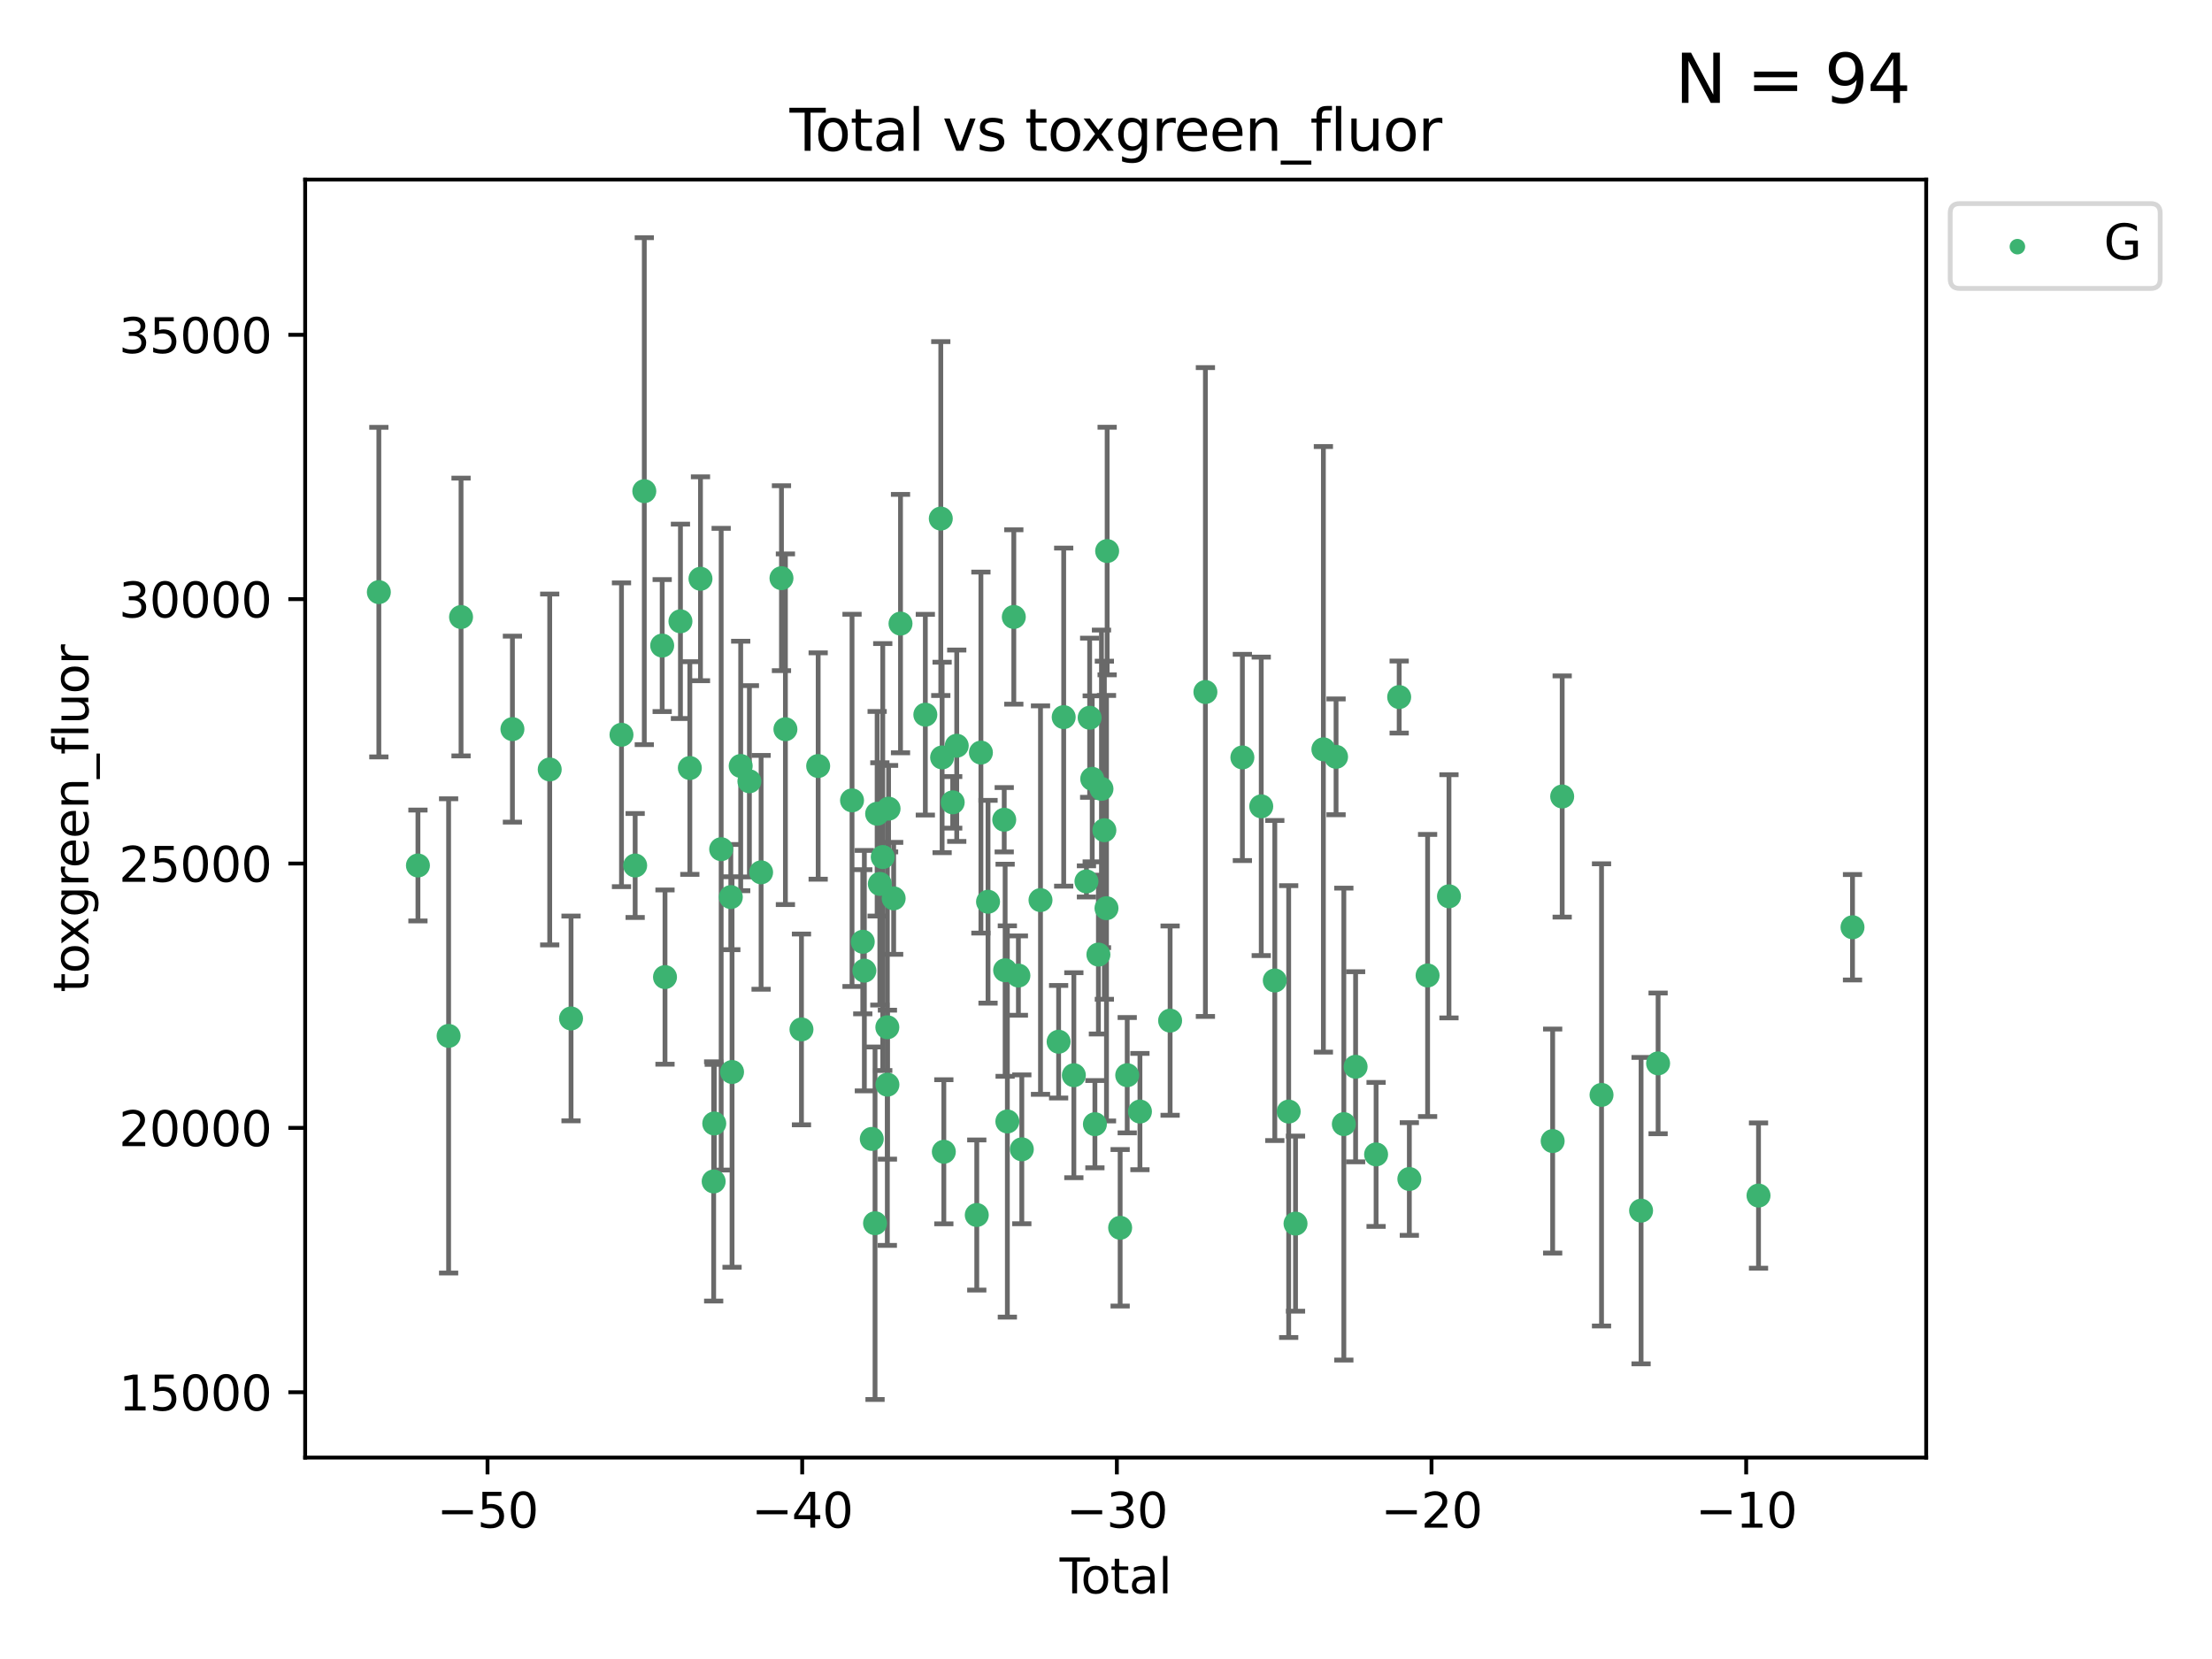 <?xml version="1.0" encoding="utf-8" standalone="no"?>
<!DOCTYPE svg PUBLIC "-//W3C//DTD SVG 1.1//EN"
  "http://www.w3.org/Graphics/SVG/1.1/DTD/svg11.dtd">
<svg xmlns:xlink="http://www.w3.org/1999/xlink" width="460.8pt" height="345.6pt" viewBox="0 0 460.8 345.6" xmlns="http://www.w3.org/2000/svg" version="1.1">
 <defs>
  <style type="text/css">*{stroke-linejoin: round; stroke-linecap: butt}</style>
 </defs>
 <g id="figure_1">
  <g id="patch_1">
   <path d="M 0 345.6 
L 460.8 345.6 
L 460.8 0 
L 0 0 
z
" style="fill: #ffffff"/>
  </g>
  <g id="axes_1">
   <g id="patch_2">
    <path d="M 63.571 303.64 
L 401.26 303.64 
L 401.26 37.411 
L 63.571 37.411 
z
" style="fill: #ffffff"/>
   </g>
   <g id="PathCollection_1">
    <defs>
     <path id="mdeb73bcac5" d="M 0 1.118 
C 0.297 1.118 0.581 1 0.791 0.791 
C 1 0.581 1.118 0.297 1.118 0 
C 1.118 -0.297 1 -0.581 0.791 -0.791 
C 0.581 -1 0.297 -1.118 0 -1.118 
C -0.297 -1.118 -0.581 -1 -0.791 -0.791 
C -1 -0.581 -1.118 -0.297 -1.118 0 
C -1.118 0.297 -1 0.581 -0.791 0.791 
C -0.581 1 -0.297 1.118 0 1.118 
z
" style="stroke: #3cb371"/>
    </defs>
    <g clip-path="url(#p2e8a573656)">
     <use xlink:href="#mdeb73bcac5" x="78.921" y="123.35" style="fill: #3cb371; stroke: #3cb371"/>
     <use xlink:href="#mdeb73bcac5" x="87.065" y="180.296" style="fill: #3cb371; stroke: #3cb371"/>
     <use xlink:href="#mdeb73bcac5" x="93.455" y="215.796" style="fill: #3cb371; stroke: #3cb371"/>
     <use xlink:href="#mdeb73bcac5" x="96.045" y="128.535" style="fill: #3cb371; stroke: #3cb371"/>
     <use xlink:href="#mdeb73bcac5" x="106.747" y="151.889" style="fill: #3cb371; stroke: #3cb371"/>
     <use xlink:href="#mdeb73bcac5" x="114.516" y="160.294" style="fill: #3cb371; stroke: #3cb371"/>
     <use xlink:href="#mdeb73bcac5" x="118.958" y="212.162" style="fill: #3cb371; stroke: #3cb371"/>
     <use xlink:href="#mdeb73bcac5" x="129.468" y="153.064" style="fill: #3cb371; stroke: #3cb371"/>
     <use xlink:href="#mdeb73bcac5" x="132.316" y="180.299" style="fill: #3cb371; stroke: #3cb371"/>
     <use xlink:href="#mdeb73bcac5" x="134.219" y="102.317" style="fill: #3cb371; stroke: #3cb371"/>
     <use xlink:href="#mdeb73bcac5" x="137.945" y="134.484" style="fill: #3cb371; stroke: #3cb371"/>
     <use xlink:href="#mdeb73bcac5" x="138.532" y="203.545" style="fill: #3cb371; stroke: #3cb371"/>
     <use xlink:href="#mdeb73bcac5" x="141.749" y="129.432" style="fill: #3cb371; stroke: #3cb371"/>
     <use xlink:href="#mdeb73bcac5" x="143.706" y="159.992" style="fill: #3cb371; stroke: #3cb371"/>
     <use xlink:href="#mdeb73bcac5" x="145.924" y="120.567" style="fill: #3cb371; stroke: #3cb371"/>
     <use xlink:href="#mdeb73bcac5" x="148.671" y="246.113" style="fill: #3cb371; stroke: #3cb371"/>
     <use xlink:href="#mdeb73bcac5" x="148.792" y="234.04" style="fill: #3cb371; stroke: #3cb371"/>
     <use xlink:href="#mdeb73bcac5" x="150.232" y="176.901" style="fill: #3cb371; stroke: #3cb371"/>
     <use xlink:href="#mdeb73bcac5" x="152.242" y="186.879" style="fill: #3cb371; stroke: #3cb371"/>
     <use xlink:href="#mdeb73bcac5" x="152.499" y="223.316" style="fill: #3cb371; stroke: #3cb371"/>
     <use xlink:href="#mdeb73bcac5" x="154.301" y="159.564" style="fill: #3cb371; stroke: #3cb371"/>
     <use xlink:href="#mdeb73bcac5" x="156.114" y="162.757" style="fill: #3cb371; stroke: #3cb371"/>
     <use xlink:href="#mdeb73bcac5" x="158.551" y="181.722" style="fill: #3cb371; stroke: #3cb371"/>
     <use xlink:href="#mdeb73bcac5" x="162.795" y="120.447" style="fill: #3cb371; stroke: #3cb371"/>
     <use xlink:href="#mdeb73bcac5" x="163.617" y="151.911" style="fill: #3cb371; stroke: #3cb371"/>
     <use xlink:href="#mdeb73bcac5" x="166.961" y="214.445" style="fill: #3cb371; stroke: #3cb371"/>
     <use xlink:href="#mdeb73bcac5" x="170.44" y="159.576" style="fill: #3cb371; stroke: #3cb371"/>
     <use xlink:href="#mdeb73bcac5" x="177.494" y="166.732" style="fill: #3cb371; stroke: #3cb371"/>
     <use xlink:href="#mdeb73bcac5" x="179.731" y="196.185" style="fill: #3cb371; stroke: #3cb371"/>
     <use xlink:href="#mdeb73bcac5" x="180.062" y="202.206" style="fill: #3cb371; stroke: #3cb371"/>
     <use xlink:href="#mdeb73bcac5" x="181.607" y="237.257" style="fill: #3cb371; stroke: #3cb371"/>
     <use xlink:href="#mdeb73bcac5" x="182.287" y="254.822" style="fill: #3cb371; stroke: #3cb371"/>
     <use xlink:href="#mdeb73bcac5" x="182.725" y="169.518" style="fill: #3cb371; stroke: #3cb371"/>
     <use xlink:href="#mdeb73bcac5" x="183.287" y="184.134" style="fill: #3cb371; stroke: #3cb371"/>
     <use xlink:href="#mdeb73bcac5" x="183.894" y="178.537" style="fill: #3cb371; stroke: #3cb371"/>
     <use xlink:href="#mdeb73bcac5" x="184.849" y="214" style="fill: #3cb371; stroke: #3cb371"/>
     <use xlink:href="#mdeb73bcac5" x="184.866" y="225.956" style="fill: #3cb371; stroke: #3cb371"/>
     <use xlink:href="#mdeb73bcac5" x="185.106" y="168.459" style="fill: #3cb371; stroke: #3cb371"/>
     <use xlink:href="#mdeb73bcac5" x="186.165" y="187.145" style="fill: #3cb371; stroke: #3cb371"/>
     <use xlink:href="#mdeb73bcac5" x="187.593" y="129.907" style="fill: #3cb371; stroke: #3cb371"/>
     <use xlink:href="#mdeb73bcac5" x="192.764" y="148.882" style="fill: #3cb371; stroke: #3cb371"/>
     <use xlink:href="#mdeb73bcac5" x="195.983" y="108.028" style="fill: #3cb371; stroke: #3cb371"/>
     <use xlink:href="#mdeb73bcac5" x="196.26" y="157.788" style="fill: #3cb371; stroke: #3cb371"/>
     <use xlink:href="#mdeb73bcac5" x="196.618" y="239.934" style="fill: #3cb371; stroke: #3cb371"/>
     <use xlink:href="#mdeb73bcac5" x="198.465" y="167.144" style="fill: #3cb371; stroke: #3cb371"/>
     <use xlink:href="#mdeb73bcac5" x="199.306" y="155.35" style="fill: #3cb371; stroke: #3cb371"/>
     <use xlink:href="#mdeb73bcac5" x="203.479" y="253.107" style="fill: #3cb371; stroke: #3cb371"/>
     <use xlink:href="#mdeb73bcac5" x="204.342" y="156.775" style="fill: #3cb371; stroke: #3cb371"/>
     <use xlink:href="#mdeb73bcac5" x="205.825" y="187.85" style="fill: #3cb371; stroke: #3cb371"/>
     <use xlink:href="#mdeb73bcac5" x="209.199" y="170.764" style="fill: #3cb371; stroke: #3cb371"/>
     <use xlink:href="#mdeb73bcac5" x="209.388" y="202.125" style="fill: #3cb371; stroke: #3cb371"/>
     <use xlink:href="#mdeb73bcac5" x="209.851" y="233.624" style="fill: #3cb371; stroke: #3cb371"/>
     <use xlink:href="#mdeb73bcac5" x="211.195" y="128.523" style="fill: #3cb371; stroke: #3cb371"/>
     <use xlink:href="#mdeb73bcac5" x="212.15" y="203.228" style="fill: #3cb371; stroke: #3cb371"/>
     <use xlink:href="#mdeb73bcac5" x="212.864" y="239.421" style="fill: #3cb371; stroke: #3cb371"/>
     <use xlink:href="#mdeb73bcac5" x="216.755" y="187.506" style="fill: #3cb371; stroke: #3cb371"/>
     <use xlink:href="#mdeb73bcac5" x="220.531" y="217.011" style="fill: #3cb371; stroke: #3cb371"/>
     <use xlink:href="#mdeb73bcac5" x="221.588" y="149.39" style="fill: #3cb371; stroke: #3cb371"/>
     <use xlink:href="#mdeb73bcac5" x="223.704" y="223.987" style="fill: #3cb371; stroke: #3cb371"/>
     <use xlink:href="#mdeb73bcac5" x="226.327" y="183.616" style="fill: #3cb371; stroke: #3cb371"/>
     <use xlink:href="#mdeb73bcac5" x="226.995" y="149.518" style="fill: #3cb371; stroke: #3cb371"/>
     <use xlink:href="#mdeb73bcac5" x="227.53" y="162.247" style="fill: #3cb371; stroke: #3cb371"/>
     <use xlink:href="#mdeb73bcac5" x="228.089" y="234.188" style="fill: #3cb371; stroke: #3cb371"/>
     <use xlink:href="#mdeb73bcac5" x="228.818" y="198.857" style="fill: #3cb371; stroke: #3cb371"/>
     <use xlink:href="#mdeb73bcac5" x="229.457" y="164.334" style="fill: #3cb371; stroke: #3cb371"/>
     <use xlink:href="#mdeb73bcac5" x="230.06" y="172.949" style="fill: #3cb371; stroke: #3cb371"/>
     <use xlink:href="#mdeb73bcac5" x="230.502" y="189.194" style="fill: #3cb371; stroke: #3cb371"/>
     <use xlink:href="#mdeb73bcac5" x="230.639" y="114.792" style="fill: #3cb371; stroke: #3cb371"/>
     <use xlink:href="#mdeb73bcac5" x="233.347" y="255.771" style="fill: #3cb371; stroke: #3cb371"/>
     <use xlink:href="#mdeb73bcac5" x="234.821" y="223.984" style="fill: #3cb371; stroke: #3cb371"/>
     <use xlink:href="#mdeb73bcac5" x="237.471" y="231.556" style="fill: #3cb371; stroke: #3cb371"/>
     <use xlink:href="#mdeb73bcac5" x="243.756" y="212.613" style="fill: #3cb371; stroke: #3cb371"/>
     <use xlink:href="#mdeb73bcac5" x="251.108" y="144.16" style="fill: #3cb371; stroke: #3cb371"/>
     <use xlink:href="#mdeb73bcac5" x="258.81" y="157.787" style="fill: #3cb371; stroke: #3cb371"/>
     <use xlink:href="#mdeb73bcac5" x="262.74" y="167.977" style="fill: #3cb371; stroke: #3cb371"/>
     <use xlink:href="#mdeb73bcac5" x="265.564" y="204.255" style="fill: #3cb371; stroke: #3cb371"/>
     <use xlink:href="#mdeb73bcac5" x="268.458" y="231.562" style="fill: #3cb371; stroke: #3cb371"/>
     <use xlink:href="#mdeb73bcac5" x="269.881" y="254.903" style="fill: #3cb371; stroke: #3cb371"/>
     <use xlink:href="#mdeb73bcac5" x="275.685" y="156.098" style="fill: #3cb371; stroke: #3cb371"/>
     <use xlink:href="#mdeb73bcac5" x="278.326" y="157.662" style="fill: #3cb371; stroke: #3cb371"/>
     <use xlink:href="#mdeb73bcac5" x="279.946" y="234.172" style="fill: #3cb371; stroke: #3cb371"/>
     <use xlink:href="#mdeb73bcac5" x="282.398" y="222.227" style="fill: #3cb371; stroke: #3cb371"/>
     <use xlink:href="#mdeb73bcac5" x="286.665" y="240.487" style="fill: #3cb371; stroke: #3cb371"/>
     <use xlink:href="#mdeb73bcac5" x="291.474" y="145.21" style="fill: #3cb371; stroke: #3cb371"/>
     <use xlink:href="#mdeb73bcac5" x="293.592" y="245.607" style="fill: #3cb371; stroke: #3cb371"/>
     <use xlink:href="#mdeb73bcac5" x="297.396" y="203.208" style="fill: #3cb371; stroke: #3cb371"/>
     <use xlink:href="#mdeb73bcac5" x="301.848" y="186.717" style="fill: #3cb371; stroke: #3cb371"/>
     <use xlink:href="#mdeb73bcac5" x="323.448" y="237.703" style="fill: #3cb371; stroke: #3cb371"/>
     <use xlink:href="#mdeb73bcac5" x="325.432" y="165.925" style="fill: #3cb371; stroke: #3cb371"/>
     <use xlink:href="#mdeb73bcac5" x="333.628" y="228.086" style="fill: #3cb371; stroke: #3cb371"/>
     <use xlink:href="#mdeb73bcac5" x="341.867" y="252.196" style="fill: #3cb371; stroke: #3cb371"/>
     <use xlink:href="#mdeb73bcac5" x="345.413" y="221.519" style="fill: #3cb371; stroke: #3cb371"/>
     <use xlink:href="#mdeb73bcac5" x="366.331" y="249.056" style="fill: #3cb371; stroke: #3cb371"/>
     <use xlink:href="#mdeb73bcac5" x="385.911" y="193.165" style="fill: #3cb371; stroke: #3cb371"/>
    </g>
   </g>
   <g id="matplotlib.axis_1">
    <g id="xtick_1">
     <g id="line2d_1">
      <defs>
       <path id="mfb4b7df11e" d="M 0 0 
L 0 3.5 
" style="stroke: #000000; stroke-width: 0.8"/>
      </defs>
      <g>
       <use xlink:href="#mfb4b7df11e" x="101.562" y="303.64" style="stroke: #000000; stroke-width: 0.8"/>
      </g>
     </g>
     <g id="text_1">
      <!-- −50 -->
      <g transform="translate(91.009 318.238)scale(0.1 -0.1)">
       <defs>
        <path id="DejaVuSans-2212" d="M 678 2272 
L 4684 2272 
L 4684 1741 
L 678 1741 
L 678 2272 
z
" transform="scale(0.016)"/>
        <path id="DejaVuSans-35" d="M 691 4666 
L 3169 4666 
L 3169 4134 
L 1269 4134 
L 1269 2991 
Q 1406 3038 1543 3061 
Q 1681 3084 1819 3084 
Q 2600 3084 3056 2656 
Q 3513 2228 3513 1497 
Q 3513 744 3044 326 
Q 2575 -91 1722 -91 
Q 1428 -91 1123 -41 
Q 819 9 494 109 
L 494 744 
Q 775 591 1075 516 
Q 1375 441 1709 441 
Q 2250 441 2565 725 
Q 2881 1009 2881 1497 
Q 2881 1984 2565 2268 
Q 2250 2553 1709 2553 
Q 1456 2553 1204 2497 
Q 953 2441 691 2322 
L 691 4666 
z
" transform="scale(0.016)"/>
        <path id="DejaVuSans-30" d="M 2034 4250 
Q 1547 4250 1301 3770 
Q 1056 3291 1056 2328 
Q 1056 1369 1301 889 
Q 1547 409 2034 409 
Q 2525 409 2770 889 
Q 3016 1369 3016 2328 
Q 3016 3291 2770 3770 
Q 2525 4250 2034 4250 
z
M 2034 4750 
Q 2819 4750 3233 4129 
Q 3647 3509 3647 2328 
Q 3647 1150 3233 529 
Q 2819 -91 2034 -91 
Q 1250 -91 836 529 
Q 422 1150 422 2328 
Q 422 3509 836 4129 
Q 1250 4750 2034 4750 
z
" transform="scale(0.016)"/>
       </defs>
       <use xlink:href="#DejaVuSans-2212"/>
       <use xlink:href="#DejaVuSans-35" x="83.789"/>
       <use xlink:href="#DejaVuSans-30" x="147.412"/>
      </g>
     </g>
    </g>
    <g id="xtick_2">
     <g id="line2d_2">
      <g>
       <use xlink:href="#mfb4b7df11e" x="167.112" y="303.64" style="stroke: #000000; stroke-width: 0.8"/>
      </g>
     </g>
     <g id="text_2">
      <!-- −40 -->
      <g transform="translate(156.559 318.238)scale(0.1 -0.1)">
       <defs>
        <path id="DejaVuSans-34" d="M 2419 4116 
L 825 1625 
L 2419 1625 
L 2419 4116 
z
M 2253 4666 
L 3047 4666 
L 3047 1625 
L 3713 1625 
L 3713 1100 
L 3047 1100 
L 3047 0 
L 2419 0 
L 2419 1100 
L 313 1100 
L 313 1709 
L 2253 4666 
z
" transform="scale(0.016)"/>
       </defs>
       <use xlink:href="#DejaVuSans-2212"/>
       <use xlink:href="#DejaVuSans-34" x="83.789"/>
       <use xlink:href="#DejaVuSans-30" x="147.412"/>
      </g>
     </g>
    </g>
    <g id="xtick_3">
     <g id="line2d_3">
      <g>
       <use xlink:href="#mfb4b7df11e" x="232.662" y="303.64" style="stroke: #000000; stroke-width: 0.8"/>
      </g>
     </g>
     <g id="text_3">
      <!-- −30 -->
      <g transform="translate(222.109 318.238)scale(0.1 -0.1)">
       <defs>
        <path id="DejaVuSans-33" d="M 2597 2516 
Q 3050 2419 3304 2112 
Q 3559 1806 3559 1356 
Q 3559 666 3084 287 
Q 2609 -91 1734 -91 
Q 1441 -91 1130 -33 
Q 819 25 488 141 
L 488 750 
Q 750 597 1062 519 
Q 1375 441 1716 441 
Q 2309 441 2620 675 
Q 2931 909 2931 1356 
Q 2931 1769 2642 2001 
Q 2353 2234 1838 2234 
L 1294 2234 
L 1294 2753 
L 1863 2753 
Q 2328 2753 2575 2939 
Q 2822 3125 2822 3475 
Q 2822 3834 2567 4026 
Q 2313 4219 1838 4219 
Q 1578 4219 1281 4162 
Q 984 4106 628 3988 
L 628 4550 
Q 988 4650 1302 4700 
Q 1616 4750 1894 4750 
Q 2613 4750 3031 4423 
Q 3450 4097 3450 3541 
Q 3450 3153 3228 2886 
Q 3006 2619 2597 2516 
z
" transform="scale(0.016)"/>
       </defs>
       <use xlink:href="#DejaVuSans-2212"/>
       <use xlink:href="#DejaVuSans-33" x="83.789"/>
       <use xlink:href="#DejaVuSans-30" x="147.412"/>
      </g>
     </g>
    </g>
    <g id="xtick_4">
     <g id="line2d_4">
      <g>
       <use xlink:href="#mfb4b7df11e" x="298.212" y="303.64" style="stroke: #000000; stroke-width: 0.8"/>
      </g>
     </g>
     <g id="text_4">
      <!-- −20 -->
      <g transform="translate(287.659 318.238)scale(0.1 -0.1)">
       <defs>
        <path id="DejaVuSans-32" d="M 1228 531 
L 3431 531 
L 3431 0 
L 469 0 
L 469 531 
Q 828 903 1448 1529 
Q 2069 2156 2228 2338 
Q 2531 2678 2651 2914 
Q 2772 3150 2772 3378 
Q 2772 3750 2511 3984 
Q 2250 4219 1831 4219 
Q 1534 4219 1204 4116 
Q 875 4013 500 3803 
L 500 4441 
Q 881 4594 1212 4672 
Q 1544 4750 1819 4750 
Q 2544 4750 2975 4387 
Q 3406 4025 3406 3419 
Q 3406 3131 3298 2873 
Q 3191 2616 2906 2266 
Q 2828 2175 2409 1742 
Q 1991 1309 1228 531 
z
" transform="scale(0.016)"/>
       </defs>
       <use xlink:href="#DejaVuSans-2212"/>
       <use xlink:href="#DejaVuSans-32" x="83.789"/>
       <use xlink:href="#DejaVuSans-30" x="147.412"/>
      </g>
     </g>
    </g>
    <g id="xtick_5">
     <g id="line2d_5">
      <g>
       <use xlink:href="#mfb4b7df11e" x="363.761" y="303.64" style="stroke: #000000; stroke-width: 0.8"/>
      </g>
     </g>
     <g id="text_5">
      <!-- −10 -->
      <g transform="translate(353.209 318.238)scale(0.1 -0.1)">
       <defs>
        <path id="DejaVuSans-31" d="M 794 531 
L 1825 531 
L 1825 4091 
L 703 3866 
L 703 4441 
L 1819 4666 
L 2450 4666 
L 2450 531 
L 3481 531 
L 3481 0 
L 794 0 
L 794 531 
z
" transform="scale(0.016)"/>
       </defs>
       <use xlink:href="#DejaVuSans-2212"/>
       <use xlink:href="#DejaVuSans-31" x="83.789"/>
       <use xlink:href="#DejaVuSans-30" x="147.412"/>
      </g>
     </g>
    </g>
    <g id="text_6">
     <!-- Total -->
     <g transform="translate(220.739 331.917)scale(0.1 -0.1)">
      <defs>
       <path id="DejaVuSans-54" d="M -19 4666 
L 3928 4666 
L 3928 4134 
L 2272 4134 
L 2272 0 
L 1638 0 
L 1638 4134 
L -19 4134 
L -19 4666 
z
" transform="scale(0.016)"/>
       <path id="DejaVuSans-6f" d="M 1959 3097 
Q 1497 3097 1228 2736 
Q 959 2375 959 1747 
Q 959 1119 1226 758 
Q 1494 397 1959 397 
Q 2419 397 2687 759 
Q 2956 1122 2956 1747 
Q 2956 2369 2687 2733 
Q 2419 3097 1959 3097 
z
M 1959 3584 
Q 2709 3584 3137 3096 
Q 3566 2609 3566 1747 
Q 3566 888 3137 398 
Q 2709 -91 1959 -91 
Q 1206 -91 779 398 
Q 353 888 353 1747 
Q 353 2609 779 3096 
Q 1206 3584 1959 3584 
z
" transform="scale(0.016)"/>
       <path id="DejaVuSans-74" d="M 1172 4494 
L 1172 3500 
L 2356 3500 
L 2356 3053 
L 1172 3053 
L 1172 1153 
Q 1172 725 1289 603 
Q 1406 481 1766 481 
L 2356 481 
L 2356 0 
L 1766 0 
Q 1100 0 847 248 
Q 594 497 594 1153 
L 594 3053 
L 172 3053 
L 172 3500 
L 594 3500 
L 594 4494 
L 1172 4494 
z
" transform="scale(0.016)"/>
       <path id="DejaVuSans-61" d="M 2194 1759 
Q 1497 1759 1228 1600 
Q 959 1441 959 1056 
Q 959 750 1161 570 
Q 1363 391 1709 391 
Q 2188 391 2477 730 
Q 2766 1069 2766 1631 
L 2766 1759 
L 2194 1759 
z
M 3341 1997 
L 3341 0 
L 2766 0 
L 2766 531 
Q 2569 213 2275 61 
Q 1981 -91 1556 -91 
Q 1019 -91 701 211 
Q 384 513 384 1019 
Q 384 1609 779 1909 
Q 1175 2209 1959 2209 
L 2766 2209 
L 2766 2266 
Q 2766 2663 2505 2880 
Q 2244 3097 1772 3097 
Q 1472 3097 1187 3025 
Q 903 2953 641 2809 
L 641 3341 
Q 956 3463 1253 3523 
Q 1550 3584 1831 3584 
Q 2591 3584 2966 3190 
Q 3341 2797 3341 1997 
z
" transform="scale(0.016)"/>
       <path id="DejaVuSans-6c" d="M 603 4863 
L 1178 4863 
L 1178 0 
L 603 0 
L 603 4863 
z
" transform="scale(0.016)"/>
      </defs>
      <use xlink:href="#DejaVuSans-54"/>
      <use xlink:href="#DejaVuSans-6f" x="44.084"/>
      <use xlink:href="#DejaVuSans-74" x="105.266"/>
      <use xlink:href="#DejaVuSans-61" x="144.475"/>
      <use xlink:href="#DejaVuSans-6c" x="205.754"/>
     </g>
    </g>
   </g>
   <g id="matplotlib.axis_2">
    <g id="ytick_1">
     <g id="line2d_6">
      <defs>
       <path id="m067c1222f4" d="M 0 0 
L -3.5 0 
" style="stroke: #000000; stroke-width: 0.8"/>
      </defs>
      <g>
       <use xlink:href="#m067c1222f4" x="63.571" y="290.031" style="stroke: #000000; stroke-width: 0.8"/>
      </g>
     </g>
     <g id="text_7">
      <!-- 15000 -->
      <g transform="translate(24.759 293.831)scale(0.1 -0.1)">
       <use xlink:href="#DejaVuSans-31"/>
       <use xlink:href="#DejaVuSans-35" x="63.623"/>
       <use xlink:href="#DejaVuSans-30" x="127.246"/>
       <use xlink:href="#DejaVuSans-30" x="190.869"/>
       <use xlink:href="#DejaVuSans-30" x="254.492"/>
      </g>
     </g>
    </g>
    <g id="ytick_2">
     <g id="line2d_7">
      <g>
       <use xlink:href="#m067c1222f4" x="63.571" y="234.96" style="stroke: #000000; stroke-width: 0.8"/>
      </g>
     </g>
     <g id="text_8">
      <!-- 20000 -->
      <g transform="translate(24.759 238.76)scale(0.1 -0.1)">
       <use xlink:href="#DejaVuSans-32"/>
       <use xlink:href="#DejaVuSans-30" x="63.623"/>
       <use xlink:href="#DejaVuSans-30" x="127.246"/>
       <use xlink:href="#DejaVuSans-30" x="190.869"/>
       <use xlink:href="#DejaVuSans-30" x="254.492"/>
      </g>
     </g>
    </g>
    <g id="ytick_3">
     <g id="line2d_8">
      <g>
       <use xlink:href="#m067c1222f4" x="63.571" y="179.889" style="stroke: #000000; stroke-width: 0.8"/>
      </g>
     </g>
     <g id="text_9">
      <!-- 25000 -->
      <g transform="translate(24.759 183.688)scale(0.1 -0.1)">
       <use xlink:href="#DejaVuSans-32"/>
       <use xlink:href="#DejaVuSans-35" x="63.623"/>
       <use xlink:href="#DejaVuSans-30" x="127.246"/>
       <use xlink:href="#DejaVuSans-30" x="190.869"/>
       <use xlink:href="#DejaVuSans-30" x="254.492"/>
      </g>
     </g>
    </g>
    <g id="ytick_4">
     <g id="line2d_9">
      <g>
       <use xlink:href="#m067c1222f4" x="63.571" y="124.818" style="stroke: #000000; stroke-width: 0.8"/>
      </g>
     </g>
     <g id="text_10">
      <!-- 30000 -->
      <g transform="translate(24.759 128.617)scale(0.1 -0.1)">
       <use xlink:href="#DejaVuSans-33"/>
       <use xlink:href="#DejaVuSans-30" x="63.623"/>
       <use xlink:href="#DejaVuSans-30" x="127.246"/>
       <use xlink:href="#DejaVuSans-30" x="190.869"/>
       <use xlink:href="#DejaVuSans-30" x="254.492"/>
      </g>
     </g>
    </g>
    <g id="ytick_5">
     <g id="line2d_10">
      <g>
       <use xlink:href="#m067c1222f4" x="63.571" y="69.747" style="stroke: #000000; stroke-width: 0.8"/>
      </g>
     </g>
     <g id="text_11">
      <!-- 35000 -->
      <g transform="translate(24.759 73.546)scale(0.1 -0.1)">
       <use xlink:href="#DejaVuSans-33"/>
       <use xlink:href="#DejaVuSans-35" x="63.623"/>
       <use xlink:href="#DejaVuSans-30" x="127.246"/>
       <use xlink:href="#DejaVuSans-30" x="190.869"/>
       <use xlink:href="#DejaVuSans-30" x="254.492"/>
      </g>
     </g>
    </g>
    <g id="text_12">
     <!-- toxgreen_fluor -->
     <g transform="translate(18.401 206.72)rotate(-90)scale(0.1 -0.1)">
      <defs>
       <path id="DejaVuSans-78" d="M 3513 3500 
L 2247 1797 
L 3578 0 
L 2900 0 
L 1881 1375 
L 863 0 
L 184 0 
L 1544 1831 
L 300 3500 
L 978 3500 
L 1906 2253 
L 2834 3500 
L 3513 3500 
z
" transform="scale(0.016)"/>
       <path id="DejaVuSans-67" d="M 2906 1791 
Q 2906 2416 2648 2759 
Q 2391 3103 1925 3103 
Q 1463 3103 1205 2759 
Q 947 2416 947 1791 
Q 947 1169 1205 825 
Q 1463 481 1925 481 
Q 2391 481 2648 825 
Q 2906 1169 2906 1791 
z
M 3481 434 
Q 3481 -459 3084 -895 
Q 2688 -1331 1869 -1331 
Q 1566 -1331 1297 -1286 
Q 1028 -1241 775 -1147 
L 775 -588 
Q 1028 -725 1275 -790 
Q 1522 -856 1778 -856 
Q 2344 -856 2625 -561 
Q 2906 -266 2906 331 
L 2906 616 
Q 2728 306 2450 153 
Q 2172 0 1784 0 
Q 1141 0 747 490 
Q 353 981 353 1791 
Q 353 2603 747 3093 
Q 1141 3584 1784 3584 
Q 2172 3584 2450 3431 
Q 2728 3278 2906 2969 
L 2906 3500 
L 3481 3500 
L 3481 434 
z
" transform="scale(0.016)"/>
       <path id="DejaVuSans-72" d="M 2631 2963 
Q 2534 3019 2420 3045 
Q 2306 3072 2169 3072 
Q 1681 3072 1420 2755 
Q 1159 2438 1159 1844 
L 1159 0 
L 581 0 
L 581 3500 
L 1159 3500 
L 1159 2956 
Q 1341 3275 1631 3429 
Q 1922 3584 2338 3584 
Q 2397 3584 2469 3576 
Q 2541 3569 2628 3553 
L 2631 2963 
z
" transform="scale(0.016)"/>
       <path id="DejaVuSans-65" d="M 3597 1894 
L 3597 1613 
L 953 1613 
Q 991 1019 1311 708 
Q 1631 397 2203 397 
Q 2534 397 2845 478 
Q 3156 559 3463 722 
L 3463 178 
Q 3153 47 2828 -22 
Q 2503 -91 2169 -91 
Q 1331 -91 842 396 
Q 353 884 353 1716 
Q 353 2575 817 3079 
Q 1281 3584 2069 3584 
Q 2775 3584 3186 3129 
Q 3597 2675 3597 1894 
z
M 3022 2063 
Q 3016 2534 2758 2815 
Q 2500 3097 2075 3097 
Q 1594 3097 1305 2825 
Q 1016 2553 972 2059 
L 3022 2063 
z
" transform="scale(0.016)"/>
       <path id="DejaVuSans-6e" d="M 3513 2113 
L 3513 0 
L 2938 0 
L 2938 2094 
Q 2938 2591 2744 2837 
Q 2550 3084 2163 3084 
Q 1697 3084 1428 2787 
Q 1159 2491 1159 1978 
L 1159 0 
L 581 0 
L 581 3500 
L 1159 3500 
L 1159 2956 
Q 1366 3272 1645 3428 
Q 1925 3584 2291 3584 
Q 2894 3584 3203 3211 
Q 3513 2838 3513 2113 
z
" transform="scale(0.016)"/>
       <path id="DejaVuSans-5f" d="M 3263 -1063 
L 3263 -1509 
L -63 -1509 
L -63 -1063 
L 3263 -1063 
z
" transform="scale(0.016)"/>
       <path id="DejaVuSans-66" d="M 2375 4863 
L 2375 4384 
L 1825 4384 
Q 1516 4384 1395 4259 
Q 1275 4134 1275 3809 
L 1275 3500 
L 2222 3500 
L 2222 3053 
L 1275 3053 
L 1275 0 
L 697 0 
L 697 3053 
L 147 3053 
L 147 3500 
L 697 3500 
L 697 3744 
Q 697 4328 969 4595 
Q 1241 4863 1831 4863 
L 2375 4863 
z
" transform="scale(0.016)"/>
       <path id="DejaVuSans-75" d="M 544 1381 
L 544 3500 
L 1119 3500 
L 1119 1403 
Q 1119 906 1312 657 
Q 1506 409 1894 409 
Q 2359 409 2629 706 
Q 2900 1003 2900 1516 
L 2900 3500 
L 3475 3500 
L 3475 0 
L 2900 0 
L 2900 538 
Q 2691 219 2414 64 
Q 2138 -91 1772 -91 
Q 1169 -91 856 284 
Q 544 659 544 1381 
z
M 1991 3584 
L 1991 3584 
z
" transform="scale(0.016)"/>
      </defs>
      <use xlink:href="#DejaVuSans-74"/>
      <use xlink:href="#DejaVuSans-6f" x="39.209"/>
      <use xlink:href="#DejaVuSans-78" x="97.266"/>
      <use xlink:href="#DejaVuSans-67" x="156.445"/>
      <use xlink:href="#DejaVuSans-72" x="219.922"/>
      <use xlink:href="#DejaVuSans-65" x="258.785"/>
      <use xlink:href="#DejaVuSans-65" x="320.309"/>
      <use xlink:href="#DejaVuSans-6e" x="381.832"/>
      <use xlink:href="#DejaVuSans-5f" x="445.211"/>
      <use xlink:href="#DejaVuSans-66" x="495.211"/>
      <use xlink:href="#DejaVuSans-6c" x="530.416"/>
      <use xlink:href="#DejaVuSans-75" x="558.199"/>
      <use xlink:href="#DejaVuSans-6f" x="621.578"/>
      <use xlink:href="#DejaVuSans-72" x="682.76"/>
     </g>
    </g>
   </g>
   <g id="LineCollection_1">
    <path d="M 78.921 157.68 
L 78.921 89.019 
" clip-path="url(#p2e8a573656)" style="fill: none; stroke: #696969"/>
    <path d="M 87.065 191.843 
L 87.065 168.75 
" clip-path="url(#p2e8a573656)" style="fill: none; stroke: #696969"/>
    <path d="M 93.455 265.192 
L 93.455 166.4 
" clip-path="url(#p2e8a573656)" style="fill: none; stroke: #696969"/>
    <path d="M 96.045 157.472 
L 96.045 99.598 
" clip-path="url(#p2e8a573656)" style="fill: none; stroke: #696969"/>
    <path d="M 106.747 171.26 
L 106.747 132.518 
" clip-path="url(#p2e8a573656)" style="fill: none; stroke: #696969"/>
    <path d="M 114.516 196.842 
L 114.516 123.745 
" clip-path="url(#p2e8a573656)" style="fill: none; stroke: #696969"/>
    <path d="M 118.958 233.492 
L 118.958 190.832 
" clip-path="url(#p2e8a573656)" style="fill: none; stroke: #696969"/>
    <path d="M 129.468 184.709 
L 129.468 121.42 
" clip-path="url(#p2e8a573656)" style="fill: none; stroke: #696969"/>
    <path d="M 132.316 191.126 
L 132.316 169.471 
" clip-path="url(#p2e8a573656)" style="fill: none; stroke: #696969"/>
    <path d="M 134.219 155.121 
L 134.219 49.513 
" clip-path="url(#p2e8a573656)" style="fill: none; stroke: #696969"/>
    <path d="M 137.945 148.231 
L 137.945 120.737 
" clip-path="url(#p2e8a573656)" style="fill: none; stroke: #696969"/>
    <path d="M 138.532 221.695 
L 138.532 185.396 
" clip-path="url(#p2e8a573656)" style="fill: none; stroke: #696969"/>
    <path d="M 141.749 149.68 
L 141.749 109.185 
" clip-path="url(#p2e8a573656)" style="fill: none; stroke: #696969"/>
    <path d="M 143.706 182.145 
L 143.706 137.839 
" clip-path="url(#p2e8a573656)" style="fill: none; stroke: #696969"/>
    <path d="M 145.924 141.804 
L 145.924 99.331 
" clip-path="url(#p2e8a573656)" style="fill: none; stroke: #696969"/>
    <path d="M 148.671 271.033 
L 148.671 221.193 
" clip-path="url(#p2e8a573656)" style="fill: none; stroke: #696969"/>
    <path d="M 148.792 246.348 
L 148.792 221.732 
" clip-path="url(#p2e8a573656)" style="fill: none; stroke: #696969"/>
    <path d="M 150.232 243.74 
L 150.232 110.063 
" clip-path="url(#p2e8a573656)" style="fill: none; stroke: #696969"/>
    <path d="M 152.242 197.836 
L 152.242 175.922 
" clip-path="url(#p2e8a573656)" style="fill: none; stroke: #696969"/>
    <path d="M 152.499 263.991 
L 152.499 182.64 
" clip-path="url(#p2e8a573656)" style="fill: none; stroke: #696969"/>
    <path d="M 154.301 185.55 
L 154.301 133.579 
" clip-path="url(#p2e8a573656)" style="fill: none; stroke: #696969"/>
    <path d="M 156.114 182.682 
L 156.114 142.833 
" clip-path="url(#p2e8a573656)" style="fill: none; stroke: #696969"/>
    <path d="M 158.551 206.08 
L 158.551 157.364 
" clip-path="url(#p2e8a573656)" style="fill: none; stroke: #696969"/>
    <path d="M 162.795 139.707 
L 162.795 101.188 
" clip-path="url(#p2e8a573656)" style="fill: none; stroke: #696969"/>
    <path d="M 163.617 188.435 
L 163.617 115.387 
" clip-path="url(#p2e8a573656)" style="fill: none; stroke: #696969"/>
    <path d="M 166.961 234.318 
L 166.961 194.571 
" clip-path="url(#p2e8a573656)" style="fill: none; stroke: #696969"/>
    <path d="M 170.44 183.153 
L 170.44 135.998 
" clip-path="url(#p2e8a573656)" style="fill: none; stroke: #696969"/>
    <path d="M 177.494 205.5 
L 177.494 127.964 
" clip-path="url(#p2e8a573656)" style="fill: none; stroke: #696969"/>
    <path d="M 179.731 211.2 
L 179.731 181.17 
" clip-path="url(#p2e8a573656)" style="fill: none; stroke: #696969"/>
    <path d="M 180.062 227.246 
L 180.062 177.166 
" clip-path="url(#p2e8a573656)" style="fill: none; stroke: #696969"/>
    <path d="M 181.607 238.009 
L 181.607 236.505 
" clip-path="url(#p2e8a573656)" style="fill: none; stroke: #696969"/>
    <path d="M 182.287 291.539 
L 182.287 218.105 
" clip-path="url(#p2e8a573656)" style="fill: none; stroke: #696969"/>
    <path d="M 182.725 190.826 
L 182.725 148.211 
" clip-path="url(#p2e8a573656)" style="fill: none; stroke: #696969"/>
    <path d="M 183.287 209.371 
L 183.287 158.897 
" clip-path="url(#p2e8a573656)" style="fill: none; stroke: #696969"/>
    <path d="M 183.894 223.006 
L 183.894 134.069 
" clip-path="url(#p2e8a573656)" style="fill: none; stroke: #696969"/>
    <path d="M 184.849 259.438 
L 184.849 168.563 
" clip-path="url(#p2e8a573656)" style="fill: none; stroke: #696969"/>
    <path d="M 184.866 241.473 
L 184.866 210.439 
" clip-path="url(#p2e8a573656)" style="fill: none; stroke: #696969"/>
    <path d="M 185.106 177.464 
L 185.106 159.455 
" clip-path="url(#p2e8a573656)" style="fill: none; stroke: #696969"/>
    <path d="M 186.165 198.805 
L 186.165 175.486 
" clip-path="url(#p2e8a573656)" style="fill: none; stroke: #696969"/>
    <path d="M 187.593 156.821 
L 187.593 102.993 
" clip-path="url(#p2e8a573656)" style="fill: none; stroke: #696969"/>
    <path d="M 192.764 169.786 
L 192.764 127.978 
" clip-path="url(#p2e8a573656)" style="fill: none; stroke: #696969"/>
    <path d="M 195.983 144.886 
L 195.983 71.169 
" clip-path="url(#p2e8a573656)" style="fill: none; stroke: #696969"/>
    <path d="M 196.26 177.624 
L 196.26 137.952 
" clip-path="url(#p2e8a573656)" style="fill: none; stroke: #696969"/>
    <path d="M 196.618 254.941 
L 196.618 224.927 
" clip-path="url(#p2e8a573656)" style="fill: none; stroke: #696969"/>
    <path d="M 198.465 172.516 
L 198.465 161.773 
" clip-path="url(#p2e8a573656)" style="fill: none; stroke: #696969"/>
    <path d="M 199.306 175.285 
L 199.306 135.415 
" clip-path="url(#p2e8a573656)" style="fill: none; stroke: #696969"/>
    <path d="M 203.479 268.742 
L 203.479 237.472 
" clip-path="url(#p2e8a573656)" style="fill: none; stroke: #696969"/>
    <path d="M 204.342 194.375 
L 204.342 119.176 
" clip-path="url(#p2e8a573656)" style="fill: none; stroke: #696969"/>
    <path d="M 205.825 208.97 
L 205.825 166.73 
" clip-path="url(#p2e8a573656)" style="fill: none; stroke: #696969"/>
    <path d="M 209.199 177.466 
L 209.199 164.062 
" clip-path="url(#p2e8a573656)" style="fill: none; stroke: #696969"/>
    <path d="M 209.388 224.217 
L 209.388 180.033 
" clip-path="url(#p2e8a573656)" style="fill: none; stroke: #696969"/>
    <path d="M 209.851 274.38 
L 209.851 192.868 
" clip-path="url(#p2e8a573656)" style="fill: none; stroke: #696969"/>
    <path d="M 211.195 146.685 
L 211.195 110.361 
" clip-path="url(#p2e8a573656)" style="fill: none; stroke: #696969"/>
    <path d="M 212.15 211.493 
L 212.15 194.964 
" clip-path="url(#p2e8a573656)" style="fill: none; stroke: #696969"/>
    <path d="M 212.864 254.926 
L 212.864 223.916 
" clip-path="url(#p2e8a573656)" style="fill: none; stroke: #696969"/>
    <path d="M 216.755 227.968 
L 216.755 147.045 
" clip-path="url(#p2e8a573656)" style="fill: none; stroke: #696969"/>
    <path d="M 220.531 228.731 
L 220.531 205.291 
" clip-path="url(#p2e8a573656)" style="fill: none; stroke: #696969"/>
    <path d="M 221.588 184.604 
L 221.588 114.177 
" clip-path="url(#p2e8a573656)" style="fill: none; stroke: #696969"/>
    <path d="M 223.704 245.339 
L 223.704 202.634 
" clip-path="url(#p2e8a573656)" style="fill: none; stroke: #696969"/>
    <path d="M 226.327 186.861 
L 226.327 180.371 
" clip-path="url(#p2e8a573656)" style="fill: none; stroke: #696969"/>
    <path d="M 226.995 166.097 
L 226.995 132.938 
" clip-path="url(#p2e8a573656)" style="fill: none; stroke: #696969"/>
    <path d="M 227.53 179.539 
L 227.53 144.956 
" clip-path="url(#p2e8a573656)" style="fill: none; stroke: #696969"/>
    <path d="M 228.089 243.279 
L 228.089 225.096 
" clip-path="url(#p2e8a573656)" style="fill: none; stroke: #696969"/>
    <path d="M 228.818 215.395 
L 228.818 182.318 
" clip-path="url(#p2e8a573656)" style="fill: none; stroke: #696969"/>
    <path d="M 229.457 197.417 
L 229.457 131.25 
" clip-path="url(#p2e8a573656)" style="fill: none; stroke: #696969"/>
    <path d="M 230.06 208.163 
L 230.06 137.735 
" clip-path="url(#p2e8a573656)" style="fill: none; stroke: #696969"/>
    <path d="M 230.502 233.513 
L 230.502 144.875 
" clip-path="url(#p2e8a573656)" style="fill: none; stroke: #696969"/>
    <path d="M 230.639 140.582 
L 230.639 89.002 
" clip-path="url(#p2e8a573656)" style="fill: none; stroke: #696969"/>
    <path d="M 233.347 272.073 
L 233.347 239.469 
" clip-path="url(#p2e8a573656)" style="fill: none; stroke: #696969"/>
    <path d="M 234.821 236.001 
L 234.821 211.967 
" clip-path="url(#p2e8a573656)" style="fill: none; stroke: #696969"/>
    <path d="M 237.471 243.67 
L 237.471 219.443 
" clip-path="url(#p2e8a573656)" style="fill: none; stroke: #696969"/>
    <path d="M 243.756 232.33 
L 243.756 192.895 
" clip-path="url(#p2e8a573656)" style="fill: none; stroke: #696969"/>
    <path d="M 251.108 211.74 
L 251.108 76.581 
" clip-path="url(#p2e8a573656)" style="fill: none; stroke: #696969"/>
    <path d="M 258.81 179.268 
L 258.81 136.305 
" clip-path="url(#p2e8a573656)" style="fill: none; stroke: #696969"/>
    <path d="M 262.74 199.064 
L 262.74 136.889 
" clip-path="url(#p2e8a573656)" style="fill: none; stroke: #696969"/>
    <path d="M 265.564 237.594 
L 265.564 170.917 
" clip-path="url(#p2e8a573656)" style="fill: none; stroke: #696969"/>
    <path d="M 268.458 278.624 
L 268.458 184.5 
" clip-path="url(#p2e8a573656)" style="fill: none; stroke: #696969"/>
    <path d="M 269.881 273.141 
L 269.881 236.666 
" clip-path="url(#p2e8a573656)" style="fill: none; stroke: #696969"/>
    <path d="M 275.685 219.178 
L 275.685 93.018 
" clip-path="url(#p2e8a573656)" style="fill: none; stroke: #696969"/>
    <path d="M 278.326 169.723 
L 278.326 145.601 
" clip-path="url(#p2e8a573656)" style="fill: none; stroke: #696969"/>
    <path d="M 279.946 283.325 
L 279.946 185.018 
" clip-path="url(#p2e8a573656)" style="fill: none; stroke: #696969"/>
    <path d="M 282.398 242.029 
L 282.398 202.425 
" clip-path="url(#p2e8a573656)" style="fill: none; stroke: #696969"/>
    <path d="M 286.665 255.483 
L 286.665 225.491 
" clip-path="url(#p2e8a573656)" style="fill: none; stroke: #696969"/>
    <path d="M 291.474 152.71 
L 291.474 137.709 
" clip-path="url(#p2e8a573656)" style="fill: none; stroke: #696969"/>
    <path d="M 293.592 257.344 
L 293.592 233.871 
" clip-path="url(#p2e8a573656)" style="fill: none; stroke: #696969"/>
    <path d="M 297.396 232.59 
L 297.396 173.825 
" clip-path="url(#p2e8a573656)" style="fill: none; stroke: #696969"/>
    <path d="M 301.848 212.05 
L 301.848 161.383 
" clip-path="url(#p2e8a573656)" style="fill: none; stroke: #696969"/>
    <path d="M 323.448 261.033 
L 323.448 214.374 
" clip-path="url(#p2e8a573656)" style="fill: none; stroke: #696969"/>
    <path d="M 325.432 191.046 
L 325.432 140.804 
" clip-path="url(#p2e8a573656)" style="fill: none; stroke: #696969"/>
    <path d="M 333.628 276.225 
L 333.628 179.947 
" clip-path="url(#p2e8a573656)" style="fill: none; stroke: #696969"/>
    <path d="M 341.867 284.11 
L 341.867 220.282 
" clip-path="url(#p2e8a573656)" style="fill: none; stroke: #696969"/>
    <path d="M 345.413 236.175 
L 345.413 206.862 
" clip-path="url(#p2e8a573656)" style="fill: none; stroke: #696969"/>
    <path d="M 366.331 264.185 
L 366.331 233.927 
" clip-path="url(#p2e8a573656)" style="fill: none; stroke: #696969"/>
    <path d="M 385.911 204.145 
L 385.911 182.184 
" clip-path="url(#p2e8a573656)" style="fill: none; stroke: #696969"/>
   </g>
   <g id="line2d_11">
    <defs>
     <path id="mbf43d68944" d="M 2 0 
L -2 -0 
" style="stroke: #696969"/>
    </defs>
    <g clip-path="url(#p2e8a573656)">
     <use xlink:href="#mbf43d68944" x="78.921" y="157.68" style="fill: #696969; stroke: #696969"/>
     <use xlink:href="#mbf43d68944" x="87.065" y="191.843" style="fill: #696969; stroke: #696969"/>
     <use xlink:href="#mbf43d68944" x="93.455" y="265.192" style="fill: #696969; stroke: #696969"/>
     <use xlink:href="#mbf43d68944" x="96.045" y="157.472" style="fill: #696969; stroke: #696969"/>
     <use xlink:href="#mbf43d68944" x="106.747" y="171.26" style="fill: #696969; stroke: #696969"/>
     <use xlink:href="#mbf43d68944" x="114.516" y="196.842" style="fill: #696969; stroke: #696969"/>
     <use xlink:href="#mbf43d68944" x="118.958" y="233.492" style="fill: #696969; stroke: #696969"/>
     <use xlink:href="#mbf43d68944" x="129.468" y="184.709" style="fill: #696969; stroke: #696969"/>
     <use xlink:href="#mbf43d68944" x="132.316" y="191.126" style="fill: #696969; stroke: #696969"/>
     <use xlink:href="#mbf43d68944" x="134.219" y="155.121" style="fill: #696969; stroke: #696969"/>
     <use xlink:href="#mbf43d68944" x="137.945" y="148.231" style="fill: #696969; stroke: #696969"/>
     <use xlink:href="#mbf43d68944" x="138.532" y="221.695" style="fill: #696969; stroke: #696969"/>
     <use xlink:href="#mbf43d68944" x="141.749" y="149.68" style="fill: #696969; stroke: #696969"/>
     <use xlink:href="#mbf43d68944" x="143.706" y="182.145" style="fill: #696969; stroke: #696969"/>
     <use xlink:href="#mbf43d68944" x="145.924" y="141.804" style="fill: #696969; stroke: #696969"/>
     <use xlink:href="#mbf43d68944" x="148.671" y="271.033" style="fill: #696969; stroke: #696969"/>
     <use xlink:href="#mbf43d68944" x="148.792" y="246.348" style="fill: #696969; stroke: #696969"/>
     <use xlink:href="#mbf43d68944" x="150.232" y="243.74" style="fill: #696969; stroke: #696969"/>
     <use xlink:href="#mbf43d68944" x="152.242" y="197.836" style="fill: #696969; stroke: #696969"/>
     <use xlink:href="#mbf43d68944" x="152.499" y="263.991" style="fill: #696969; stroke: #696969"/>
     <use xlink:href="#mbf43d68944" x="154.301" y="185.55" style="fill: #696969; stroke: #696969"/>
     <use xlink:href="#mbf43d68944" x="156.114" y="182.682" style="fill: #696969; stroke: #696969"/>
     <use xlink:href="#mbf43d68944" x="158.551" y="206.08" style="fill: #696969; stroke: #696969"/>
     <use xlink:href="#mbf43d68944" x="162.795" y="139.707" style="fill: #696969; stroke: #696969"/>
     <use xlink:href="#mbf43d68944" x="163.617" y="188.435" style="fill: #696969; stroke: #696969"/>
     <use xlink:href="#mbf43d68944" x="166.961" y="234.318" style="fill: #696969; stroke: #696969"/>
     <use xlink:href="#mbf43d68944" x="170.44" y="183.153" style="fill: #696969; stroke: #696969"/>
     <use xlink:href="#mbf43d68944" x="177.494" y="205.5" style="fill: #696969; stroke: #696969"/>
     <use xlink:href="#mbf43d68944" x="179.731" y="211.2" style="fill: #696969; stroke: #696969"/>
     <use xlink:href="#mbf43d68944" x="180.062" y="227.246" style="fill: #696969; stroke: #696969"/>
     <use xlink:href="#mbf43d68944" x="181.607" y="238.009" style="fill: #696969; stroke: #696969"/>
     <use xlink:href="#mbf43d68944" x="182.287" y="291.539" style="fill: #696969; stroke: #696969"/>
     <use xlink:href="#mbf43d68944" x="182.725" y="190.826" style="fill: #696969; stroke: #696969"/>
     <use xlink:href="#mbf43d68944" x="183.287" y="209.371" style="fill: #696969; stroke: #696969"/>
     <use xlink:href="#mbf43d68944" x="183.894" y="223.006" style="fill: #696969; stroke: #696969"/>
     <use xlink:href="#mbf43d68944" x="184.849" y="259.438" style="fill: #696969; stroke: #696969"/>
     <use xlink:href="#mbf43d68944" x="184.866" y="241.473" style="fill: #696969; stroke: #696969"/>
     <use xlink:href="#mbf43d68944" x="185.106" y="177.464" style="fill: #696969; stroke: #696969"/>
     <use xlink:href="#mbf43d68944" x="186.165" y="198.805" style="fill: #696969; stroke: #696969"/>
     <use xlink:href="#mbf43d68944" x="187.593" y="156.821" style="fill: #696969; stroke: #696969"/>
     <use xlink:href="#mbf43d68944" x="192.764" y="169.786" style="fill: #696969; stroke: #696969"/>
     <use xlink:href="#mbf43d68944" x="195.983" y="144.886" style="fill: #696969; stroke: #696969"/>
     <use xlink:href="#mbf43d68944" x="196.26" y="177.624" style="fill: #696969; stroke: #696969"/>
     <use xlink:href="#mbf43d68944" x="196.618" y="254.941" style="fill: #696969; stroke: #696969"/>
     <use xlink:href="#mbf43d68944" x="198.465" y="172.516" style="fill: #696969; stroke: #696969"/>
     <use xlink:href="#mbf43d68944" x="199.306" y="175.285" style="fill: #696969; stroke: #696969"/>
     <use xlink:href="#mbf43d68944" x="203.479" y="268.742" style="fill: #696969; stroke: #696969"/>
     <use xlink:href="#mbf43d68944" x="204.342" y="194.375" style="fill: #696969; stroke: #696969"/>
     <use xlink:href="#mbf43d68944" x="205.825" y="208.97" style="fill: #696969; stroke: #696969"/>
     <use xlink:href="#mbf43d68944" x="209.199" y="177.466" style="fill: #696969; stroke: #696969"/>
     <use xlink:href="#mbf43d68944" x="209.388" y="224.217" style="fill: #696969; stroke: #696969"/>
     <use xlink:href="#mbf43d68944" x="209.851" y="274.38" style="fill: #696969; stroke: #696969"/>
     <use xlink:href="#mbf43d68944" x="211.195" y="146.685" style="fill: #696969; stroke: #696969"/>
     <use xlink:href="#mbf43d68944" x="212.15" y="211.493" style="fill: #696969; stroke: #696969"/>
     <use xlink:href="#mbf43d68944" x="212.864" y="254.926" style="fill: #696969; stroke: #696969"/>
     <use xlink:href="#mbf43d68944" x="216.755" y="227.968" style="fill: #696969; stroke: #696969"/>
     <use xlink:href="#mbf43d68944" x="220.531" y="228.731" style="fill: #696969; stroke: #696969"/>
     <use xlink:href="#mbf43d68944" x="221.588" y="184.604" style="fill: #696969; stroke: #696969"/>
     <use xlink:href="#mbf43d68944" x="223.704" y="245.339" style="fill: #696969; stroke: #696969"/>
     <use xlink:href="#mbf43d68944" x="226.327" y="186.861" style="fill: #696969; stroke: #696969"/>
     <use xlink:href="#mbf43d68944" x="226.995" y="166.097" style="fill: #696969; stroke: #696969"/>
     <use xlink:href="#mbf43d68944" x="227.53" y="179.539" style="fill: #696969; stroke: #696969"/>
     <use xlink:href="#mbf43d68944" x="228.089" y="243.279" style="fill: #696969; stroke: #696969"/>
     <use xlink:href="#mbf43d68944" x="228.818" y="215.395" style="fill: #696969; stroke: #696969"/>
     <use xlink:href="#mbf43d68944" x="229.457" y="197.417" style="fill: #696969; stroke: #696969"/>
     <use xlink:href="#mbf43d68944" x="230.06" y="208.163" style="fill: #696969; stroke: #696969"/>
     <use xlink:href="#mbf43d68944" x="230.502" y="233.513" style="fill: #696969; stroke: #696969"/>
     <use xlink:href="#mbf43d68944" x="230.639" y="140.582" style="fill: #696969; stroke: #696969"/>
     <use xlink:href="#mbf43d68944" x="233.347" y="272.073" style="fill: #696969; stroke: #696969"/>
     <use xlink:href="#mbf43d68944" x="234.821" y="236.001" style="fill: #696969; stroke: #696969"/>
     <use xlink:href="#mbf43d68944" x="237.471" y="243.67" style="fill: #696969; stroke: #696969"/>
     <use xlink:href="#mbf43d68944" x="243.756" y="232.33" style="fill: #696969; stroke: #696969"/>
     <use xlink:href="#mbf43d68944" x="251.108" y="211.74" style="fill: #696969; stroke: #696969"/>
     <use xlink:href="#mbf43d68944" x="258.81" y="179.268" style="fill: #696969; stroke: #696969"/>
     <use xlink:href="#mbf43d68944" x="262.74" y="199.064" style="fill: #696969; stroke: #696969"/>
     <use xlink:href="#mbf43d68944" x="265.564" y="237.594" style="fill: #696969; stroke: #696969"/>
     <use xlink:href="#mbf43d68944" x="268.458" y="278.624" style="fill: #696969; stroke: #696969"/>
     <use xlink:href="#mbf43d68944" x="269.881" y="273.141" style="fill: #696969; stroke: #696969"/>
     <use xlink:href="#mbf43d68944" x="275.685" y="219.178" style="fill: #696969; stroke: #696969"/>
     <use xlink:href="#mbf43d68944" x="278.326" y="169.723" style="fill: #696969; stroke: #696969"/>
     <use xlink:href="#mbf43d68944" x="279.946" y="283.325" style="fill: #696969; stroke: #696969"/>
     <use xlink:href="#mbf43d68944" x="282.398" y="242.029" style="fill: #696969; stroke: #696969"/>
     <use xlink:href="#mbf43d68944" x="286.665" y="255.483" style="fill: #696969; stroke: #696969"/>
     <use xlink:href="#mbf43d68944" x="291.474" y="152.71" style="fill: #696969; stroke: #696969"/>
     <use xlink:href="#mbf43d68944" x="293.592" y="257.344" style="fill: #696969; stroke: #696969"/>
     <use xlink:href="#mbf43d68944" x="297.396" y="232.59" style="fill: #696969; stroke: #696969"/>
     <use xlink:href="#mbf43d68944" x="301.848" y="212.05" style="fill: #696969; stroke: #696969"/>
     <use xlink:href="#mbf43d68944" x="323.448" y="261.033" style="fill: #696969; stroke: #696969"/>
     <use xlink:href="#mbf43d68944" x="325.432" y="191.046" style="fill: #696969; stroke: #696969"/>
     <use xlink:href="#mbf43d68944" x="333.628" y="276.225" style="fill: #696969; stroke: #696969"/>
     <use xlink:href="#mbf43d68944" x="341.867" y="284.11" style="fill: #696969; stroke: #696969"/>
     <use xlink:href="#mbf43d68944" x="345.413" y="236.175" style="fill: #696969; stroke: #696969"/>
     <use xlink:href="#mbf43d68944" x="366.331" y="264.185" style="fill: #696969; stroke: #696969"/>
     <use xlink:href="#mbf43d68944" x="385.911" y="204.145" style="fill: #696969; stroke: #696969"/>
    </g>
   </g>
   <g id="line2d_12">
    <g clip-path="url(#p2e8a573656)">
     <use xlink:href="#mbf43d68944" x="78.921" y="89.019" style="fill: #696969; stroke: #696969"/>
     <use xlink:href="#mbf43d68944" x="87.065" y="168.75" style="fill: #696969; stroke: #696969"/>
     <use xlink:href="#mbf43d68944" x="93.455" y="166.4" style="fill: #696969; stroke: #696969"/>
     <use xlink:href="#mbf43d68944" x="96.045" y="99.598" style="fill: #696969; stroke: #696969"/>
     <use xlink:href="#mbf43d68944" x="106.747" y="132.518" style="fill: #696969; stroke: #696969"/>
     <use xlink:href="#mbf43d68944" x="114.516" y="123.745" style="fill: #696969; stroke: #696969"/>
     <use xlink:href="#mbf43d68944" x="118.958" y="190.832" style="fill: #696969; stroke: #696969"/>
     <use xlink:href="#mbf43d68944" x="129.468" y="121.42" style="fill: #696969; stroke: #696969"/>
     <use xlink:href="#mbf43d68944" x="132.316" y="169.471" style="fill: #696969; stroke: #696969"/>
     <use xlink:href="#mbf43d68944" x="134.219" y="49.513" style="fill: #696969; stroke: #696969"/>
     <use xlink:href="#mbf43d68944" x="137.945" y="120.737" style="fill: #696969; stroke: #696969"/>
     <use xlink:href="#mbf43d68944" x="138.532" y="185.396" style="fill: #696969; stroke: #696969"/>
     <use xlink:href="#mbf43d68944" x="141.749" y="109.185" style="fill: #696969; stroke: #696969"/>
     <use xlink:href="#mbf43d68944" x="143.706" y="137.839" style="fill: #696969; stroke: #696969"/>
     <use xlink:href="#mbf43d68944" x="145.924" y="99.331" style="fill: #696969; stroke: #696969"/>
     <use xlink:href="#mbf43d68944" x="148.671" y="221.193" style="fill: #696969; stroke: #696969"/>
     <use xlink:href="#mbf43d68944" x="148.792" y="221.732" style="fill: #696969; stroke: #696969"/>
     <use xlink:href="#mbf43d68944" x="150.232" y="110.063" style="fill: #696969; stroke: #696969"/>
     <use xlink:href="#mbf43d68944" x="152.242" y="175.922" style="fill: #696969; stroke: #696969"/>
     <use xlink:href="#mbf43d68944" x="152.499" y="182.64" style="fill: #696969; stroke: #696969"/>
     <use xlink:href="#mbf43d68944" x="154.301" y="133.579" style="fill: #696969; stroke: #696969"/>
     <use xlink:href="#mbf43d68944" x="156.114" y="142.833" style="fill: #696969; stroke: #696969"/>
     <use xlink:href="#mbf43d68944" x="158.551" y="157.364" style="fill: #696969; stroke: #696969"/>
     <use xlink:href="#mbf43d68944" x="162.795" y="101.188" style="fill: #696969; stroke: #696969"/>
     <use xlink:href="#mbf43d68944" x="163.617" y="115.387" style="fill: #696969; stroke: #696969"/>
     <use xlink:href="#mbf43d68944" x="166.961" y="194.571" style="fill: #696969; stroke: #696969"/>
     <use xlink:href="#mbf43d68944" x="170.44" y="135.998" style="fill: #696969; stroke: #696969"/>
     <use xlink:href="#mbf43d68944" x="177.494" y="127.964" style="fill: #696969; stroke: #696969"/>
     <use xlink:href="#mbf43d68944" x="179.731" y="181.17" style="fill: #696969; stroke: #696969"/>
     <use xlink:href="#mbf43d68944" x="180.062" y="177.166" style="fill: #696969; stroke: #696969"/>
     <use xlink:href="#mbf43d68944" x="181.607" y="236.505" style="fill: #696969; stroke: #696969"/>
     <use xlink:href="#mbf43d68944" x="182.287" y="218.105" style="fill: #696969; stroke: #696969"/>
     <use xlink:href="#mbf43d68944" x="182.725" y="148.211" style="fill: #696969; stroke: #696969"/>
     <use xlink:href="#mbf43d68944" x="183.287" y="158.897" style="fill: #696969; stroke: #696969"/>
     <use xlink:href="#mbf43d68944" x="183.894" y="134.069" style="fill: #696969; stroke: #696969"/>
     <use xlink:href="#mbf43d68944" x="184.849" y="168.563" style="fill: #696969; stroke: #696969"/>
     <use xlink:href="#mbf43d68944" x="184.866" y="210.439" style="fill: #696969; stroke: #696969"/>
     <use xlink:href="#mbf43d68944" x="185.106" y="159.455" style="fill: #696969; stroke: #696969"/>
     <use xlink:href="#mbf43d68944" x="186.165" y="175.486" style="fill: #696969; stroke: #696969"/>
     <use xlink:href="#mbf43d68944" x="187.593" y="102.993" style="fill: #696969; stroke: #696969"/>
     <use xlink:href="#mbf43d68944" x="192.764" y="127.978" style="fill: #696969; stroke: #696969"/>
     <use xlink:href="#mbf43d68944" x="195.983" y="71.169" style="fill: #696969; stroke: #696969"/>
     <use xlink:href="#mbf43d68944" x="196.26" y="137.952" style="fill: #696969; stroke: #696969"/>
     <use xlink:href="#mbf43d68944" x="196.618" y="224.927" style="fill: #696969; stroke: #696969"/>
     <use xlink:href="#mbf43d68944" x="198.465" y="161.773" style="fill: #696969; stroke: #696969"/>
     <use xlink:href="#mbf43d68944" x="199.306" y="135.415" style="fill: #696969; stroke: #696969"/>
     <use xlink:href="#mbf43d68944" x="203.479" y="237.472" style="fill: #696969; stroke: #696969"/>
     <use xlink:href="#mbf43d68944" x="204.342" y="119.176" style="fill: #696969; stroke: #696969"/>
     <use xlink:href="#mbf43d68944" x="205.825" y="166.73" style="fill: #696969; stroke: #696969"/>
     <use xlink:href="#mbf43d68944" x="209.199" y="164.062" style="fill: #696969; stroke: #696969"/>
     <use xlink:href="#mbf43d68944" x="209.388" y="180.033" style="fill: #696969; stroke: #696969"/>
     <use xlink:href="#mbf43d68944" x="209.851" y="192.868" style="fill: #696969; stroke: #696969"/>
     <use xlink:href="#mbf43d68944" x="211.195" y="110.361" style="fill: #696969; stroke: #696969"/>
     <use xlink:href="#mbf43d68944" x="212.15" y="194.964" style="fill: #696969; stroke: #696969"/>
     <use xlink:href="#mbf43d68944" x="212.864" y="223.916" style="fill: #696969; stroke: #696969"/>
     <use xlink:href="#mbf43d68944" x="216.755" y="147.045" style="fill: #696969; stroke: #696969"/>
     <use xlink:href="#mbf43d68944" x="220.531" y="205.291" style="fill: #696969; stroke: #696969"/>
     <use xlink:href="#mbf43d68944" x="221.588" y="114.177" style="fill: #696969; stroke: #696969"/>
     <use xlink:href="#mbf43d68944" x="223.704" y="202.634" style="fill: #696969; stroke: #696969"/>
     <use xlink:href="#mbf43d68944" x="226.327" y="180.371" style="fill: #696969; stroke: #696969"/>
     <use xlink:href="#mbf43d68944" x="226.995" y="132.938" style="fill: #696969; stroke: #696969"/>
     <use xlink:href="#mbf43d68944" x="227.53" y="144.956" style="fill: #696969; stroke: #696969"/>
     <use xlink:href="#mbf43d68944" x="228.089" y="225.096" style="fill: #696969; stroke: #696969"/>
     <use xlink:href="#mbf43d68944" x="228.818" y="182.318" style="fill: #696969; stroke: #696969"/>
     <use xlink:href="#mbf43d68944" x="229.457" y="131.25" style="fill: #696969; stroke: #696969"/>
     <use xlink:href="#mbf43d68944" x="230.06" y="137.735" style="fill: #696969; stroke: #696969"/>
     <use xlink:href="#mbf43d68944" x="230.502" y="144.875" style="fill: #696969; stroke: #696969"/>
     <use xlink:href="#mbf43d68944" x="230.639" y="89.002" style="fill: #696969; stroke: #696969"/>
     <use xlink:href="#mbf43d68944" x="233.347" y="239.469" style="fill: #696969; stroke: #696969"/>
     <use xlink:href="#mbf43d68944" x="234.821" y="211.967" style="fill: #696969; stroke: #696969"/>
     <use xlink:href="#mbf43d68944" x="237.471" y="219.443" style="fill: #696969; stroke: #696969"/>
     <use xlink:href="#mbf43d68944" x="243.756" y="192.895" style="fill: #696969; stroke: #696969"/>
     <use xlink:href="#mbf43d68944" x="251.108" y="76.581" style="fill: #696969; stroke: #696969"/>
     <use xlink:href="#mbf43d68944" x="258.81" y="136.305" style="fill: #696969; stroke: #696969"/>
     <use xlink:href="#mbf43d68944" x="262.74" y="136.889" style="fill: #696969; stroke: #696969"/>
     <use xlink:href="#mbf43d68944" x="265.564" y="170.917" style="fill: #696969; stroke: #696969"/>
     <use xlink:href="#mbf43d68944" x="268.458" y="184.5" style="fill: #696969; stroke: #696969"/>
     <use xlink:href="#mbf43d68944" x="269.881" y="236.666" style="fill: #696969; stroke: #696969"/>
     <use xlink:href="#mbf43d68944" x="275.685" y="93.018" style="fill: #696969; stroke: #696969"/>
     <use xlink:href="#mbf43d68944" x="278.326" y="145.601" style="fill: #696969; stroke: #696969"/>
     <use xlink:href="#mbf43d68944" x="279.946" y="185.018" style="fill: #696969; stroke: #696969"/>
     <use xlink:href="#mbf43d68944" x="282.398" y="202.425" style="fill: #696969; stroke: #696969"/>
     <use xlink:href="#mbf43d68944" x="286.665" y="225.491" style="fill: #696969; stroke: #696969"/>
     <use xlink:href="#mbf43d68944" x="291.474" y="137.709" style="fill: #696969; stroke: #696969"/>
     <use xlink:href="#mbf43d68944" x="293.592" y="233.871" style="fill: #696969; stroke: #696969"/>
     <use xlink:href="#mbf43d68944" x="297.396" y="173.825" style="fill: #696969; stroke: #696969"/>
     <use xlink:href="#mbf43d68944" x="301.848" y="161.383" style="fill: #696969; stroke: #696969"/>
     <use xlink:href="#mbf43d68944" x="323.448" y="214.374" style="fill: #696969; stroke: #696969"/>
     <use xlink:href="#mbf43d68944" x="325.432" y="140.804" style="fill: #696969; stroke: #696969"/>
     <use xlink:href="#mbf43d68944" x="333.628" y="179.947" style="fill: #696969; stroke: #696969"/>
     <use xlink:href="#mbf43d68944" x="341.867" y="220.282" style="fill: #696969; stroke: #696969"/>
     <use xlink:href="#mbf43d68944" x="345.413" y="206.862" style="fill: #696969; stroke: #696969"/>
     <use xlink:href="#mbf43d68944" x="366.331" y="233.927" style="fill: #696969; stroke: #696969"/>
     <use xlink:href="#mbf43d68944" x="385.911" y="182.184" style="fill: #696969; stroke: #696969"/>
    </g>
   </g>
   <g id="line2d_13">
    <defs>
     <path id="m5c592e4106" d="M 0 2 
C 0.53 2 1.039 1.789 1.414 1.414 
C 1.789 1.039 2 0.53 2 0 
C 2 -0.53 1.789 -1.039 1.414 -1.414 
C 1.039 -1.789 0.53 -2 0 -2 
C -0.53 -2 -1.039 -1.789 -1.414 -1.414 
C -1.789 -1.039 -2 -0.53 -2 0 
C -2 0.53 -1.789 1.039 -1.414 1.414 
C -1.039 1.789 -0.53 2 0 2 
z
" style="stroke: #3cb371"/>
    </defs>
    <g clip-path="url(#p2e8a573656)">
     <use xlink:href="#m5c592e4106" x="78.921" y="123.35" style="fill: #3cb371; stroke: #3cb371"/>
     <use xlink:href="#m5c592e4106" x="87.065" y="180.296" style="fill: #3cb371; stroke: #3cb371"/>
     <use xlink:href="#m5c592e4106" x="93.455" y="215.796" style="fill: #3cb371; stroke: #3cb371"/>
     <use xlink:href="#m5c592e4106" x="96.045" y="128.535" style="fill: #3cb371; stroke: #3cb371"/>
     <use xlink:href="#m5c592e4106" x="106.747" y="151.889" style="fill: #3cb371; stroke: #3cb371"/>
     <use xlink:href="#m5c592e4106" x="114.516" y="160.294" style="fill: #3cb371; stroke: #3cb371"/>
     <use xlink:href="#m5c592e4106" x="118.958" y="212.162" style="fill: #3cb371; stroke: #3cb371"/>
     <use xlink:href="#m5c592e4106" x="129.468" y="153.064" style="fill: #3cb371; stroke: #3cb371"/>
     <use xlink:href="#m5c592e4106" x="132.316" y="180.299" style="fill: #3cb371; stroke: #3cb371"/>
     <use xlink:href="#m5c592e4106" x="134.219" y="102.317" style="fill: #3cb371; stroke: #3cb371"/>
     <use xlink:href="#m5c592e4106" x="137.945" y="134.484" style="fill: #3cb371; stroke: #3cb371"/>
     <use xlink:href="#m5c592e4106" x="138.532" y="203.545" style="fill: #3cb371; stroke: #3cb371"/>
     <use xlink:href="#m5c592e4106" x="141.749" y="129.432" style="fill: #3cb371; stroke: #3cb371"/>
     <use xlink:href="#m5c592e4106" x="143.706" y="159.992" style="fill: #3cb371; stroke: #3cb371"/>
     <use xlink:href="#m5c592e4106" x="145.924" y="120.567" style="fill: #3cb371; stroke: #3cb371"/>
     <use xlink:href="#m5c592e4106" x="148.671" y="246.113" style="fill: #3cb371; stroke: #3cb371"/>
     <use xlink:href="#m5c592e4106" x="148.792" y="234.04" style="fill: #3cb371; stroke: #3cb371"/>
     <use xlink:href="#m5c592e4106" x="150.232" y="176.901" style="fill: #3cb371; stroke: #3cb371"/>
     <use xlink:href="#m5c592e4106" x="152.242" y="186.879" style="fill: #3cb371; stroke: #3cb371"/>
     <use xlink:href="#m5c592e4106" x="152.499" y="223.316" style="fill: #3cb371; stroke: #3cb371"/>
     <use xlink:href="#m5c592e4106" x="154.301" y="159.564" style="fill: #3cb371; stroke: #3cb371"/>
     <use xlink:href="#m5c592e4106" x="156.114" y="162.757" style="fill: #3cb371; stroke: #3cb371"/>
     <use xlink:href="#m5c592e4106" x="158.551" y="181.722" style="fill: #3cb371; stroke: #3cb371"/>
     <use xlink:href="#m5c592e4106" x="162.795" y="120.447" style="fill: #3cb371; stroke: #3cb371"/>
     <use xlink:href="#m5c592e4106" x="163.617" y="151.911" style="fill: #3cb371; stroke: #3cb371"/>
     <use xlink:href="#m5c592e4106" x="166.961" y="214.445" style="fill: #3cb371; stroke: #3cb371"/>
     <use xlink:href="#m5c592e4106" x="170.44" y="159.576" style="fill: #3cb371; stroke: #3cb371"/>
     <use xlink:href="#m5c592e4106" x="177.494" y="166.732" style="fill: #3cb371; stroke: #3cb371"/>
     <use xlink:href="#m5c592e4106" x="179.731" y="196.185" style="fill: #3cb371; stroke: #3cb371"/>
     <use xlink:href="#m5c592e4106" x="180.062" y="202.206" style="fill: #3cb371; stroke: #3cb371"/>
     <use xlink:href="#m5c592e4106" x="181.607" y="237.257" style="fill: #3cb371; stroke: #3cb371"/>
     <use xlink:href="#m5c592e4106" x="182.287" y="254.822" style="fill: #3cb371; stroke: #3cb371"/>
     <use xlink:href="#m5c592e4106" x="182.725" y="169.518" style="fill: #3cb371; stroke: #3cb371"/>
     <use xlink:href="#m5c592e4106" x="183.287" y="184.134" style="fill: #3cb371; stroke: #3cb371"/>
     <use xlink:href="#m5c592e4106" x="183.894" y="178.537" style="fill: #3cb371; stroke: #3cb371"/>
     <use xlink:href="#m5c592e4106" x="184.849" y="214" style="fill: #3cb371; stroke: #3cb371"/>
     <use xlink:href="#m5c592e4106" x="184.866" y="225.956" style="fill: #3cb371; stroke: #3cb371"/>
     <use xlink:href="#m5c592e4106" x="185.106" y="168.459" style="fill: #3cb371; stroke: #3cb371"/>
     <use xlink:href="#m5c592e4106" x="186.165" y="187.145" style="fill: #3cb371; stroke: #3cb371"/>
     <use xlink:href="#m5c592e4106" x="187.593" y="129.907" style="fill: #3cb371; stroke: #3cb371"/>
     <use xlink:href="#m5c592e4106" x="192.764" y="148.882" style="fill: #3cb371; stroke: #3cb371"/>
     <use xlink:href="#m5c592e4106" x="195.983" y="108.028" style="fill: #3cb371; stroke: #3cb371"/>
     <use xlink:href="#m5c592e4106" x="196.26" y="157.788" style="fill: #3cb371; stroke: #3cb371"/>
     <use xlink:href="#m5c592e4106" x="196.618" y="239.934" style="fill: #3cb371; stroke: #3cb371"/>
     <use xlink:href="#m5c592e4106" x="198.465" y="167.144" style="fill: #3cb371; stroke: #3cb371"/>
     <use xlink:href="#m5c592e4106" x="199.306" y="155.35" style="fill: #3cb371; stroke: #3cb371"/>
     <use xlink:href="#m5c592e4106" x="203.479" y="253.107" style="fill: #3cb371; stroke: #3cb371"/>
     <use xlink:href="#m5c592e4106" x="204.342" y="156.775" style="fill: #3cb371; stroke: #3cb371"/>
     <use xlink:href="#m5c592e4106" x="205.825" y="187.85" style="fill: #3cb371; stroke: #3cb371"/>
     <use xlink:href="#m5c592e4106" x="209.199" y="170.764" style="fill: #3cb371; stroke: #3cb371"/>
     <use xlink:href="#m5c592e4106" x="209.388" y="202.125" style="fill: #3cb371; stroke: #3cb371"/>
     <use xlink:href="#m5c592e4106" x="209.851" y="233.624" style="fill: #3cb371; stroke: #3cb371"/>
     <use xlink:href="#m5c592e4106" x="211.195" y="128.523" style="fill: #3cb371; stroke: #3cb371"/>
     <use xlink:href="#m5c592e4106" x="212.15" y="203.228" style="fill: #3cb371; stroke: #3cb371"/>
     <use xlink:href="#m5c592e4106" x="212.864" y="239.421" style="fill: #3cb371; stroke: #3cb371"/>
     <use xlink:href="#m5c592e4106" x="216.755" y="187.506" style="fill: #3cb371; stroke: #3cb371"/>
     <use xlink:href="#m5c592e4106" x="220.531" y="217.011" style="fill: #3cb371; stroke: #3cb371"/>
     <use xlink:href="#m5c592e4106" x="221.588" y="149.39" style="fill: #3cb371; stroke: #3cb371"/>
     <use xlink:href="#m5c592e4106" x="223.704" y="223.987" style="fill: #3cb371; stroke: #3cb371"/>
     <use xlink:href="#m5c592e4106" x="226.327" y="183.616" style="fill: #3cb371; stroke: #3cb371"/>
     <use xlink:href="#m5c592e4106" x="226.995" y="149.518" style="fill: #3cb371; stroke: #3cb371"/>
     <use xlink:href="#m5c592e4106" x="227.53" y="162.247" style="fill: #3cb371; stroke: #3cb371"/>
     <use xlink:href="#m5c592e4106" x="228.089" y="234.188" style="fill: #3cb371; stroke: #3cb371"/>
     <use xlink:href="#m5c592e4106" x="228.818" y="198.857" style="fill: #3cb371; stroke: #3cb371"/>
     <use xlink:href="#m5c592e4106" x="229.457" y="164.334" style="fill: #3cb371; stroke: #3cb371"/>
     <use xlink:href="#m5c592e4106" x="230.06" y="172.949" style="fill: #3cb371; stroke: #3cb371"/>
     <use xlink:href="#m5c592e4106" x="230.502" y="189.194" style="fill: #3cb371; stroke: #3cb371"/>
     <use xlink:href="#m5c592e4106" x="230.639" y="114.792" style="fill: #3cb371; stroke: #3cb371"/>
     <use xlink:href="#m5c592e4106" x="233.347" y="255.771" style="fill: #3cb371; stroke: #3cb371"/>
     <use xlink:href="#m5c592e4106" x="234.821" y="223.984" style="fill: #3cb371; stroke: #3cb371"/>
     <use xlink:href="#m5c592e4106" x="237.471" y="231.556" style="fill: #3cb371; stroke: #3cb371"/>
     <use xlink:href="#m5c592e4106" x="243.756" y="212.613" style="fill: #3cb371; stroke: #3cb371"/>
     <use xlink:href="#m5c592e4106" x="251.108" y="144.16" style="fill: #3cb371; stroke: #3cb371"/>
     <use xlink:href="#m5c592e4106" x="258.81" y="157.787" style="fill: #3cb371; stroke: #3cb371"/>
     <use xlink:href="#m5c592e4106" x="262.74" y="167.977" style="fill: #3cb371; stroke: #3cb371"/>
     <use xlink:href="#m5c592e4106" x="265.564" y="204.255" style="fill: #3cb371; stroke: #3cb371"/>
     <use xlink:href="#m5c592e4106" x="268.458" y="231.562" style="fill: #3cb371; stroke: #3cb371"/>
     <use xlink:href="#m5c592e4106" x="269.881" y="254.903" style="fill: #3cb371; stroke: #3cb371"/>
     <use xlink:href="#m5c592e4106" x="275.685" y="156.098" style="fill: #3cb371; stroke: #3cb371"/>
     <use xlink:href="#m5c592e4106" x="278.326" y="157.662" style="fill: #3cb371; stroke: #3cb371"/>
     <use xlink:href="#m5c592e4106" x="279.946" y="234.172" style="fill: #3cb371; stroke: #3cb371"/>
     <use xlink:href="#m5c592e4106" x="282.398" y="222.227" style="fill: #3cb371; stroke: #3cb371"/>
     <use xlink:href="#m5c592e4106" x="286.665" y="240.487" style="fill: #3cb371; stroke: #3cb371"/>
     <use xlink:href="#m5c592e4106" x="291.474" y="145.21" style="fill: #3cb371; stroke: #3cb371"/>
     <use xlink:href="#m5c592e4106" x="293.592" y="245.607" style="fill: #3cb371; stroke: #3cb371"/>
     <use xlink:href="#m5c592e4106" x="297.396" y="203.208" style="fill: #3cb371; stroke: #3cb371"/>
     <use xlink:href="#m5c592e4106" x="301.848" y="186.717" style="fill: #3cb371; stroke: #3cb371"/>
     <use xlink:href="#m5c592e4106" x="323.448" y="237.703" style="fill: #3cb371; stroke: #3cb371"/>
     <use xlink:href="#m5c592e4106" x="325.432" y="165.925" style="fill: #3cb371; stroke: #3cb371"/>
     <use xlink:href="#m5c592e4106" x="333.628" y="228.086" style="fill: #3cb371; stroke: #3cb371"/>
     <use xlink:href="#m5c592e4106" x="341.867" y="252.196" style="fill: #3cb371; stroke: #3cb371"/>
     <use xlink:href="#m5c592e4106" x="345.413" y="221.519" style="fill: #3cb371; stroke: #3cb371"/>
     <use xlink:href="#m5c592e4106" x="366.331" y="249.056" style="fill: #3cb371; stroke: #3cb371"/>
     <use xlink:href="#m5c592e4106" x="385.911" y="193.165" style="fill: #3cb371; stroke: #3cb371"/>
    </g>
   </g>
   <g id="patch_3">
    <path d="M 63.571 303.64 
L 63.571 37.411 
" style="fill: none; stroke: #000000; stroke-width: 0.8; stroke-linejoin: miter; stroke-linecap: square"/>
   </g>
   <g id="patch_4">
    <path d="M 401.26 303.64 
L 401.26 37.411 
" style="fill: none; stroke: #000000; stroke-width: 0.8; stroke-linejoin: miter; stroke-linecap: square"/>
   </g>
   <g id="patch_5">
    <path d="M 63.571 303.64 
L 401.26 303.64 
" style="fill: none; stroke: #000000; stroke-width: 0.8; stroke-linejoin: miter; stroke-linecap: square"/>
   </g>
   <g id="patch_6">
    <path d="M 63.571 37.411 
L 401.26 37.411 
" style="fill: none; stroke: #000000; stroke-width: 0.8; stroke-linejoin: miter; stroke-linecap: square"/>
   </g>
   <g id="text_13">
    <!-- N = 94 -->
    <g transform="translate(348.964 21.426)scale(0.14 -0.14)">
     <defs>
      <path id="DejaVuSans-4e" d="M 628 4666 
L 1478 4666 
L 3547 763 
L 3547 4666 
L 4159 4666 
L 4159 0 
L 3309 0 
L 1241 3903 
L 1241 0 
L 628 0 
L 628 4666 
z
" transform="scale(0.016)"/>
      <path id="DejaVuSans-20" transform="scale(0.016)"/>
      <path id="DejaVuSans-3d" d="M 678 2906 
L 4684 2906 
L 4684 2381 
L 678 2381 
L 678 2906 
z
M 678 1631 
L 4684 1631 
L 4684 1100 
L 678 1100 
L 678 1631 
z
" transform="scale(0.016)"/>
      <path id="DejaVuSans-39" d="M 703 97 
L 703 672 
Q 941 559 1184 500 
Q 1428 441 1663 441 
Q 2288 441 2617 861 
Q 2947 1281 2994 2138 
Q 2813 1869 2534 1725 
Q 2256 1581 1919 1581 
Q 1219 1581 811 2004 
Q 403 2428 403 3163 
Q 403 3881 828 4315 
Q 1253 4750 1959 4750 
Q 2769 4750 3195 4129 
Q 3622 3509 3622 2328 
Q 3622 1225 3098 567 
Q 2575 -91 1691 -91 
Q 1453 -91 1209 -44 
Q 966 3 703 97 
z
M 1959 2075 
Q 2384 2075 2632 2365 
Q 2881 2656 2881 3163 
Q 2881 3666 2632 3958 
Q 2384 4250 1959 4250 
Q 1534 4250 1286 3958 
Q 1038 3666 1038 3163 
Q 1038 2656 1286 2365 
Q 1534 2075 1959 2075 
z
" transform="scale(0.016)"/>
     </defs>
     <use xlink:href="#DejaVuSans-4e"/>
     <use xlink:href="#DejaVuSans-20" x="74.805"/>
     <use xlink:href="#DejaVuSans-3d" x="106.592"/>
     <use xlink:href="#DejaVuSans-20" x="190.381"/>
     <use xlink:href="#DejaVuSans-39" x="222.168"/>
     <use xlink:href="#DejaVuSans-34" x="285.791"/>
    </g>
   </g>
   <g id="text_14">
    <!-- Total vs toxgreen_fluor -->
    <g transform="translate(164.48 31.411)scale(0.12 -0.12)">
     <defs>
      <path id="DejaVuSans-76" d="M 191 3500 
L 800 3500 
L 1894 563 
L 2988 3500 
L 3597 3500 
L 2284 0 
L 1503 0 
L 191 3500 
z
" transform="scale(0.016)"/>
      <path id="DejaVuSans-73" d="M 2834 3397 
L 2834 2853 
Q 2591 2978 2328 3040 
Q 2066 3103 1784 3103 
Q 1356 3103 1142 2972 
Q 928 2841 928 2578 
Q 928 2378 1081 2264 
Q 1234 2150 1697 2047 
L 1894 2003 
Q 2506 1872 2764 1633 
Q 3022 1394 3022 966 
Q 3022 478 2636 193 
Q 2250 -91 1575 -91 
Q 1294 -91 989 -36 
Q 684 19 347 128 
L 347 722 
Q 666 556 975 473 
Q 1284 391 1588 391 
Q 1994 391 2212 530 
Q 2431 669 2431 922 
Q 2431 1156 2273 1281 
Q 2116 1406 1581 1522 
L 1381 1569 
Q 847 1681 609 1914 
Q 372 2147 372 2553 
Q 372 3047 722 3315 
Q 1072 3584 1716 3584 
Q 2034 3584 2315 3537 
Q 2597 3491 2834 3397 
z
" transform="scale(0.016)"/>
     </defs>
     <use xlink:href="#DejaVuSans-54"/>
     <use xlink:href="#DejaVuSans-6f" x="44.084"/>
     <use xlink:href="#DejaVuSans-74" x="105.266"/>
     <use xlink:href="#DejaVuSans-61" x="144.475"/>
     <use xlink:href="#DejaVuSans-6c" x="205.754"/>
     <use xlink:href="#DejaVuSans-20" x="233.537"/>
     <use xlink:href="#DejaVuSans-76" x="265.324"/>
     <use xlink:href="#DejaVuSans-73" x="324.504"/>
     <use xlink:href="#DejaVuSans-20" x="376.604"/>
     <use xlink:href="#DejaVuSans-74" x="408.391"/>
     <use xlink:href="#DejaVuSans-6f" x="447.6"/>
     <use xlink:href="#DejaVuSans-78" x="505.656"/>
     <use xlink:href="#DejaVuSans-67" x="564.836"/>
     <use xlink:href="#DejaVuSans-72" x="628.312"/>
     <use xlink:href="#DejaVuSans-65" x="667.176"/>
     <use xlink:href="#DejaVuSans-65" x="728.699"/>
     <use xlink:href="#DejaVuSans-6e" x="790.223"/>
     <use xlink:href="#DejaVuSans-5f" x="853.602"/>
     <use xlink:href="#DejaVuSans-66" x="903.602"/>
     <use xlink:href="#DejaVuSans-6c" x="938.807"/>
     <use xlink:href="#DejaVuSans-75" x="966.59"/>
     <use xlink:href="#DejaVuSans-6f" x="1029.969"/>
     <use xlink:href="#DejaVuSans-72" x="1091.15"/>
    </g>
   </g>
   <g id="legend_1">
    <g id="patch_7">
     <path d="M 408.26 60.089 
L 448.008 60.089 
Q 450.008 60.089 450.008 58.089 
L 450.008 44.411 
Q 450.008 42.411 448.008 42.411 
L 408.26 42.411 
Q 406.26 42.411 406.26 44.411 
L 406.26 58.089 
Q 406.26 60.089 408.26 60.089 
z
" style="fill: #ffffff; opacity: 0.8; stroke: #cccccc; stroke-linejoin: miter"/>
    </g>
    <g id="PathCollection_2">
     <g>
      <use xlink:href="#mdeb73bcac5" x="420.26" y="51.385" style="fill: #3cb371; stroke: #3cb371"/>
     </g>
    </g>
    <g id="text_15">
     <!-- G -->
     <g transform="translate(438.26 54.01)scale(0.1 -0.1)">
      <defs>
       <path id="DejaVuSans-47" d="M 3809 666 
L 3809 1919 
L 2778 1919 
L 2778 2438 
L 4434 2438 
L 4434 434 
Q 4069 175 3628 42 
Q 3188 -91 2688 -91 
Q 1594 -91 976 548 
Q 359 1188 359 2328 
Q 359 3472 976 4111 
Q 1594 4750 2688 4750 
Q 3144 4750 3555 4637 
Q 3966 4525 4313 4306 
L 4313 3634 
Q 3963 3931 3569 4081 
Q 3175 4231 2741 4231 
Q 1884 4231 1454 3753 
Q 1025 3275 1025 2328 
Q 1025 1384 1454 906 
Q 1884 428 2741 428 
Q 3075 428 3337 486 
Q 3600 544 3809 666 
z
" transform="scale(0.016)"/>
      </defs>
      <use xlink:href="#DejaVuSans-47"/>
     </g>
    </g>
   </g>
  </g>
 </g>
 <defs>
  <clipPath id="p2e8a573656">
   <rect x="63.571" y="37.411" width="337.689" height="266.229"/>
  </clipPath>
 </defs>
</svg>
